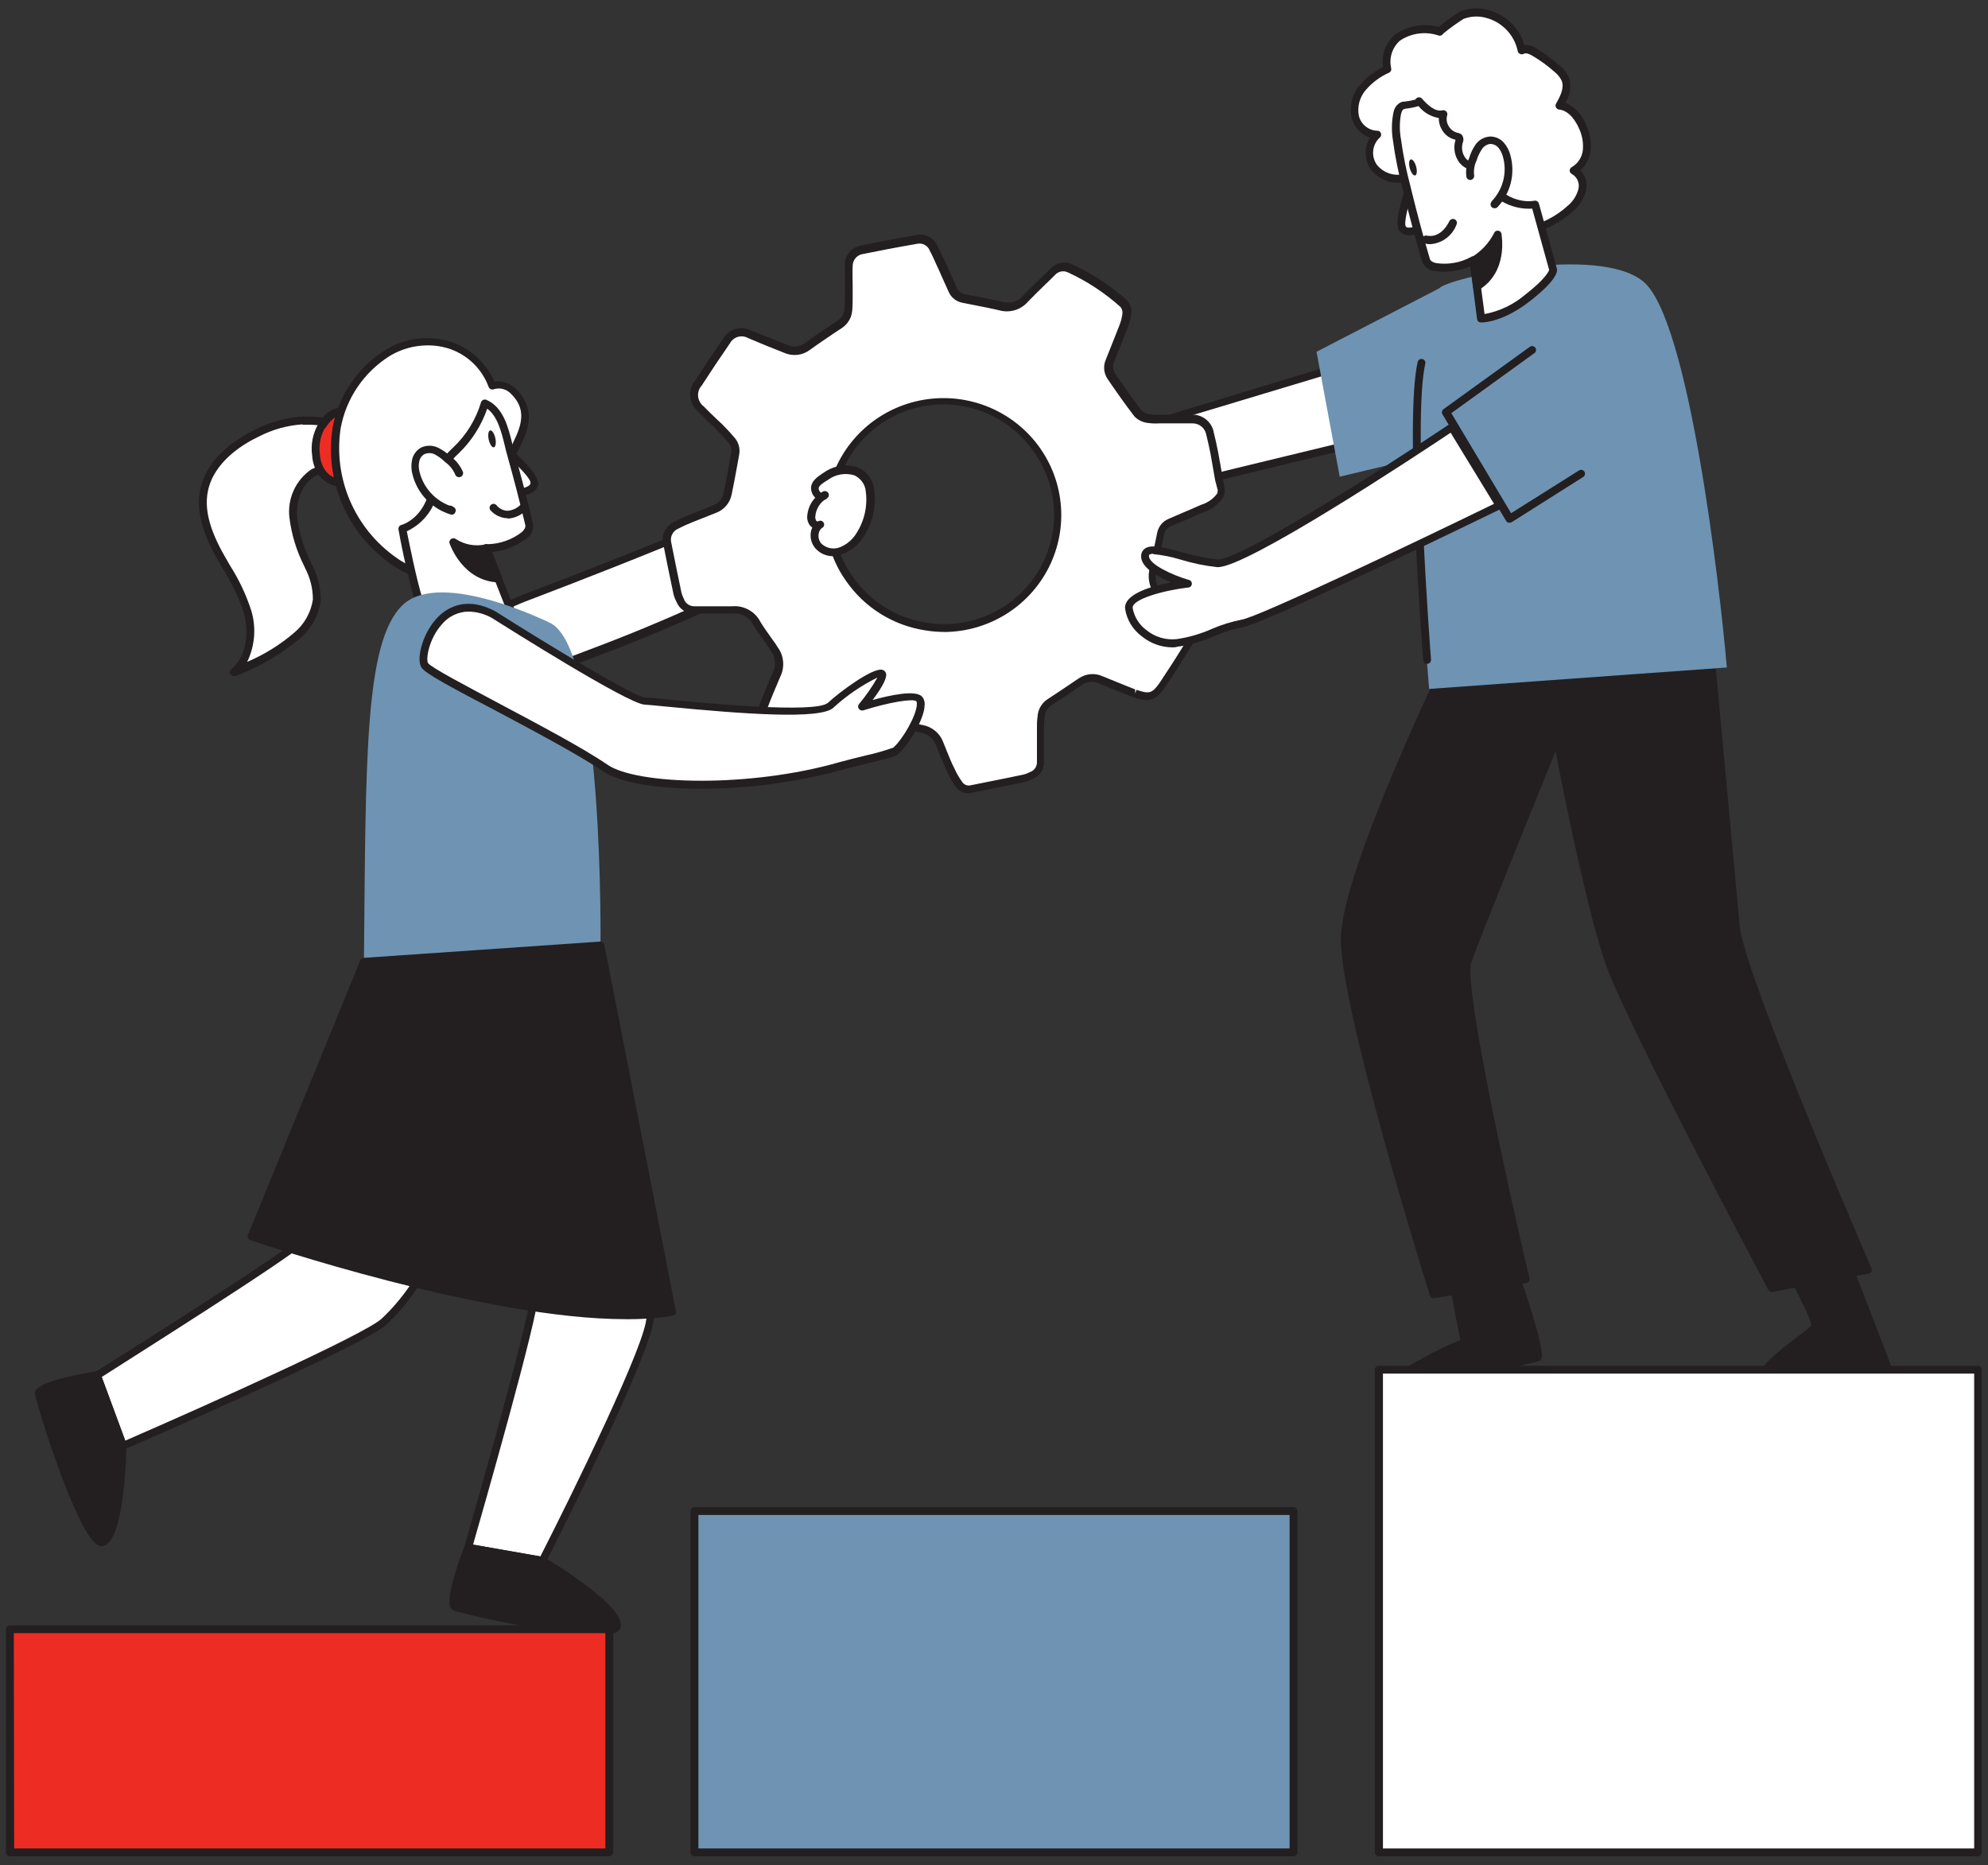 <svg width="210" height="197" viewBox="0 0 210 197" fill="none" xmlns="http://www.w3.org/2000/svg">
<rect x="0" y="0" width="210" height="197" fill="#333333" stroke="none"/>
<g clip-path="url(#clip0_836_94553)">
<path d="M155.774 43.777L122.475 51.84C121.579 52.408 115.516 52.861 113.103 51.963C110.689 51.065 110.988 49.081 111.444 47.738C111.9 46.396 117.299 46.017 117.299 46.017C117.299 46.017 114.903 44.938 115.035 43.925C115.168 42.912 119.381 45.416 119.381 45.416L151.154 35.83L155.774 43.777Z" fill="white"/>
<path d="M117.366 52.876C115.881 52.939 114.395 52.772 112.962 52.382C111.536 51.847 110.051 50.595 111.055 47.638C111.444 46.494 114.115 45.991 115.94 45.761C115.235 45.291 114.53 44.632 114.629 43.908C114.641 43.797 114.682 43.691 114.747 43.6C114.813 43.509 114.901 43.436 115.002 43.389C115.832 43.01 118.063 44.212 119.44 45.036L151.03 35.434C151.12 35.405 151.217 35.408 151.305 35.443C151.393 35.477 151.466 35.541 151.511 35.623L156.131 43.57C156.159 43.628 156.174 43.691 156.174 43.755C156.174 43.82 156.159 43.883 156.131 43.941C156.103 43.999 156.062 44.051 156.012 44.092C155.962 44.133 155.903 44.163 155.84 44.179L122.608 52.225C121.911 52.604 119.63 52.876 117.366 52.876ZM115.459 44.097C115.566 44.525 116.553 45.225 117.474 45.645C117.558 45.681 117.628 45.745 117.67 45.827C117.712 45.908 117.725 46.001 117.706 46.09C117.689 46.179 117.643 46.26 117.576 46.32C117.509 46.381 117.423 46.419 117.333 46.428C114.845 46.601 112.066 47.194 111.843 47.869C111.187 49.788 111.635 50.974 113.252 51.575C115.641 52.464 121.546 51.945 122.259 51.492C122.297 51.467 122.339 51.447 122.384 51.435L155.135 43.504L150.989 36.315L119.506 45.794C119.453 45.816 119.397 45.827 119.34 45.827C119.283 45.827 119.227 45.816 119.174 45.794C118.036 45.033 116.781 44.46 115.459 44.097Z" fill="#231F20"/>
<path d="M117.3 46.016C117.3 46.016 116.354 48.816 118.892 49.524Z" fill="white"/>
<path d="M118.892 49.912H118.784C118.417 49.825 118.073 49.663 117.773 49.436C117.473 49.209 117.224 48.922 117.042 48.594C116.663 47.732 116.615 46.762 116.91 45.868C116.946 45.766 117.02 45.682 117.118 45.634C117.216 45.586 117.329 45.579 117.432 45.613C117.537 45.647 117.623 45.721 117.673 45.818C117.723 45.915 117.732 46.028 117.698 46.132C117.472 46.813 117.501 47.553 117.781 48.215C117.909 48.443 118.085 48.641 118.297 48.795C118.508 48.95 118.751 49.058 119.008 49.113C119.06 49.128 119.109 49.153 119.152 49.187C119.194 49.221 119.229 49.263 119.256 49.31C119.282 49.358 119.298 49.41 119.304 49.463C119.31 49.517 119.305 49.572 119.29 49.623C119.265 49.708 119.212 49.782 119.14 49.834C119.068 49.886 118.981 49.913 118.892 49.912Z" fill="#231F20"/>
<path d="M83.437 53.206C83.844 53.44 84.204 53.748 84.498 54.112C84.894 54.595 85.174 55.161 85.318 55.767C85.462 56.373 85.465 57.004 85.328 57.612C84.888 59.456 82.582 60.033 81.048 60.848C79.215 61.828 77.349 62.734 75.467 63.615C71.627 65.394 67.712 67.008 63.764 68.556C60.513 69.808 57.237 71.027 53.92 72.065C52.85 72.411 50.486 73.605 49.317 73.267C47.981 72.888 45.17 65.707 51.639 64.579C52.921 64.226 54.167 63.758 55.363 63.179C58.382 62.031 61.387 60.87 64.378 59.695C67.894 58.303 71.403 56.895 74.878 55.405C77.358 54.326 80.857 51.757 83.437 53.206Z" fill="white"/>
<path d="M49.789 73.719C49.594 73.724 49.398 73.701 49.209 73.653C48.205 73.365 47.019 70.903 47.144 68.712C47.218 67.296 47.898 64.825 51.573 64.191C52.436 64.001 53.271 63.705 54.061 63.31C54.467 63.129 54.89 62.956 55.247 62.807C58.349 61.63 61.384 60.46 64.245 59.324C68.475 57.677 71.71 56.334 74.737 55.041C75.259 54.819 75.84 54.523 76.454 54.218C78.676 53.073 81.43 51.648 83.669 52.892C84.115 53.157 84.511 53.497 84.838 53.897C85.275 54.43 85.584 55.055 85.742 55.724C85.9 56.393 85.903 57.089 85.751 57.759C85.369 59.406 83.76 60.114 82.342 60.748C81.969 60.921 81.596 61.086 81.272 61.259C79.613 62.148 77.772 63.054 75.666 64.034C72.091 65.681 68.259 67.329 63.938 68.976C60.206 70.417 57.071 71.528 54.069 72.492C53.82 72.574 53.488 72.706 53.123 72.854C52.07 73.329 50.942 73.621 49.789 73.719ZM81.687 53.205C80.153 53.205 78.369 54.103 76.81 54.918C76.18 55.247 75.591 55.544 75.035 55.741C72 57.043 68.757 58.36 64.527 60.032C61.658 61.169 58.622 62.338 55.512 63.524C55.147 63.664 54.766 63.828 54.376 64.001C53.529 64.421 52.636 64.739 51.714 64.948C48.761 65.459 48.048 67.263 47.973 68.696C47.857 70.837 49.035 72.714 49.433 72.813C50.179 73.027 51.747 72.401 52.75 71.99C53.14 71.833 53.488 71.701 53.762 71.611C56.739 70.656 59.866 69.544 63.582 68.111C67.886 66.464 71.701 64.817 75.259 63.17C77.349 62.206 79.166 61.3 80.816 60.419C81.164 60.238 81.546 60.065 81.936 59.884C83.246 59.299 84.598 58.69 84.888 57.413C85.012 56.867 85.009 56.3 84.879 55.755C84.75 55.21 84.498 54.701 84.142 54.267C83.879 53.938 83.559 53.659 83.196 53.444C82.721 53.241 82.202 53.159 81.687 53.205Z" fill="#231F20"/>
<path d="M128.903 52.259C128.452 52.955 127.767 53.468 126.97 53.709C125.817 54.219 124.656 54.705 123.503 55.207C123.258 55.31 123.043 55.473 122.878 55.68C122.712 55.887 122.602 56.133 122.558 56.393C122.293 57.637 122.06 58.864 121.778 60.116C121.633 60.651 121.647 61.217 121.819 61.745C121.992 62.273 122.314 62.739 122.749 63.089C123.644 63.912 124.49 64.736 125.32 65.559C125.663 65.827 125.886 66.219 125.94 66.649C125.994 67.079 125.876 67.513 125.61 67.857C124.698 69.364 123.76 70.855 122.757 72.312C121.861 73.613 121.33 73.737 119.829 73.218L119.697 73.16C118.56 72.707 117.416 72.263 116.288 71.785C115.943 71.618 115.559 71.547 115.176 71.579C114.794 71.611 114.427 71.745 114.115 71.966C113.009 72.707 111.903 73.44 110.798 74.165C110.55 74.336 110.347 74.562 110.203 74.826C110.059 75.088 109.978 75.381 109.968 75.68C109.925 76.049 109.903 76.421 109.902 76.792C109.902 78.011 109.902 79.263 109.902 80.449C109.909 80.762 109.816 81.07 109.638 81.328C109.459 81.587 109.203 81.783 108.907 81.89C108.671 82.009 108.424 82.103 108.168 82.17C106.294 82.557 104.42 82.927 102.545 83.298C102.292 83.352 102.028 83.327 101.79 83.225C101.552 83.123 101.352 82.95 101.218 82.73C100.9 82.286 100.623 81.814 100.389 81.322C99.966 80.374 99.601 79.411 99.211 78.447C99.055 78.058 98.802 77.715 98.475 77.45C98.149 77.185 97.76 77.007 97.345 76.932L94.741 76.372C92.51 75.903 92.162 76.01 90.594 77.624C89.848 78.373 89.118 79.139 88.338 79.847C88.059 80.176 87.662 80.383 87.231 80.424C86.8 80.466 86.37 80.339 86.033 80.07C84.465 79.098 82.914 78.093 81.397 77.056C80.335 76.323 80.177 75.746 80.633 74.536C81.09 73.325 81.537 72.271 82.019 71.151C82.232 70.717 82.321 70.233 82.276 69.752C82.231 69.271 82.052 68.812 81.761 68.425C81.148 67.552 80.493 66.704 79.937 65.79C79.691 65.321 79.309 64.936 78.84 64.685C78.371 64.434 77.838 64.328 77.308 64.382C77.216 64.382 77.125 64.382 77.034 64.382H73.302C72.988 64.388 72.679 64.296 72.419 64.121C72.159 63.945 71.96 63.694 71.85 63.401C71.718 63.139 71.615 62.863 71.544 62.578C71.179 60.816 70.814 59.045 70.466 57.275C70.374 56.9 70.417 56.505 70.588 56.159C70.76 55.813 71.048 55.537 71.403 55.38C71.899 55.121 72.408 54.887 72.929 54.68C73.758 54.343 74.587 54.03 75.417 53.692C75.775 53.561 76.093 53.341 76.34 53.053C76.587 52.764 76.754 52.417 76.827 52.045C77.117 50.661 77.358 49.278 77.615 47.927C77.666 47.668 77.656 47.4 77.587 47.145C77.518 46.889 77.391 46.653 77.216 46.453C76.802 45.967 76.387 45.506 75.923 45.053C75.301 44.419 74.637 43.834 74.04 43.192C73.834 43.032 73.664 42.833 73.538 42.605C73.413 42.378 73.335 42.127 73.311 41.869C73.286 41.611 73.314 41.351 73.394 41.104C73.474 40.857 73.603 40.629 73.775 40.433C74.737 38.934 75.724 37.46 76.736 35.995C76.969 35.591 77.35 35.293 77.8 35.161C78.249 35.029 78.732 35.074 79.149 35.286C80.434 35.789 81.712 36.324 83.005 36.818C83.375 36.986 83.785 37.049 84.188 37.001C84.592 36.953 84.975 36.796 85.294 36.546C86.389 35.723 87.534 34.99 88.67 34.216C88.936 34.039 89.156 33.802 89.311 33.524C89.467 33.246 89.554 32.936 89.566 32.618C89.566 32.124 89.607 31.63 89.607 31.136C89.607 30.081 89.533 29.036 89.607 27.99C89.598 27.609 89.722 27.237 89.957 26.936C90.193 26.636 90.527 26.426 90.901 26.343C92.858 25.923 94.832 25.519 96.806 25.215C97.163 25.145 97.534 25.201 97.854 25.372C98.175 25.543 98.425 25.819 98.564 26.153C98.896 26.812 99.203 27.487 99.51 28.171C99.817 28.855 100.207 29.752 100.571 30.535C100.652 30.785 100.797 31.009 100.992 31.187C101.187 31.364 101.425 31.489 101.683 31.547C103.018 31.827 104.37 32.058 105.705 32.371C106.172 32.499 106.666 32.49 107.127 32.343C107.588 32.197 107.996 31.921 108.301 31.547C109.213 30.584 110.2 29.678 111.146 28.739C111.37 28.486 111.673 28.315 112.007 28.253C112.34 28.19 112.685 28.239 112.987 28.393C115.05 29.342 116.956 30.595 118.643 32.107C118.88 32.387 118.999 32.747 118.975 33.112C118.92 33.605 118.795 34.088 118.602 34.545C118.154 35.723 117.665 36.892 117.208 38.078C117.087 38.339 117.031 38.626 117.047 38.913C117.063 39.2 117.15 39.479 117.3 39.725C118.22 41.067 119.149 42.401 120.144 43.686C120.429 43.982 120.806 44.174 121.214 44.23C121.765 44.295 122.32 44.311 122.873 44.279C123.918 44.279 124.963 44.221 126 44.279C126.434 44.28 126.855 44.432 127.188 44.709C127.522 44.986 127.747 45.37 127.824 45.794C127.99 46.47 128.156 47.145 128.281 47.829C128.521 49.146 128.745 50.464 128.977 51.782L128.903 52.259ZM97.868 66.185C101.019 66.66 104.232 65.882 106.81 64.02C109.387 62.157 111.121 59.361 111.635 56.237C112.087 53.122 111.311 49.955 109.467 47.395C107.623 44.835 104.855 43.082 101.741 42.5C100.165 42.239 98.553 42.291 96.998 42.651C95.442 43.011 93.974 43.673 92.677 44.6C91.38 45.526 90.281 46.698 89.443 48.048C88.604 49.398 88.043 50.899 87.791 52.465C86.63 57.653 90.18 64.991 97.868 66.185Z" fill="white"/>
<path d="M102.28 83.792C102 83.789 101.725 83.715 101.482 83.579C101.238 83.442 101.033 83.246 100.886 83.009C100.559 82.548 100.281 82.054 100.057 81.535C99.767 80.901 99.51 80.259 99.228 79.608C99.103 79.295 98.971 78.974 98.846 78.653C98.717 78.324 98.504 78.034 98.227 77.811C97.951 77.589 97.621 77.442 97.27 77.385L96.134 77.138L94.674 76.825C92.593 76.38 92.377 76.446 90.876 77.961L90.478 78.365C89.881 78.974 89.259 79.608 88.612 80.201C88.262 80.584 87.781 80.823 87.263 80.874C86.745 80.924 86.226 80.781 85.808 80.473C84.067 79.386 82.541 78.398 81.156 77.442C79.953 76.619 79.713 75.795 80.235 74.436C80.675 73.267 81.164 72.106 81.628 71.035C81.814 70.667 81.893 70.254 81.855 69.844C81.817 69.433 81.663 69.041 81.413 68.713C81.23 68.449 81.048 68.186 80.857 67.889C80.418 67.288 79.97 66.662 79.572 66.012C79.367 65.608 79.043 65.275 78.642 65.059C78.242 64.843 77.785 64.753 77.332 64.801C77.261 64.809 77.188 64.809 77.117 64.801H77.025H75.781H73.293C72.9 64.807 72.515 64.694 72.188 64.476C71.862 64.258 71.611 63.946 71.469 63.582C71.329 63.321 71.221 63.045 71.145 62.759C70.769 60.986 70.407 59.215 70.059 57.447C69.952 56.987 70.007 56.505 70.215 56.08C70.424 55.656 70.772 55.316 71.203 55.116C71.709 54.846 72.229 54.604 72.763 54.392L74.231 53.815L75.284 53.404C75.582 53.296 75.847 53.113 76.051 52.871C76.255 52.63 76.391 52.339 76.445 52.028C76.677 50.949 76.876 49.862 77.075 48.734L77.233 47.853C77.273 47.652 77.265 47.445 77.21 47.248C77.156 47.05 77.055 46.869 76.918 46.716C76.536 46.264 76.088 45.819 75.649 45.341C75.4 45.086 75.143 44.831 74.877 44.584C74.612 44.336 74.114 43.85 73.758 43.464C73.516 43.27 73.316 43.03 73.169 42.758C73.022 42.486 72.932 42.188 72.903 41.881C72.874 41.574 72.908 41.264 73.002 40.97C73.096 40.676 73.249 40.404 73.451 40.169C74.405 38.679 75.408 37.18 76.42 35.722C76.709 35.246 77.169 34.896 77.708 34.743C78.247 34.59 78.824 34.646 79.323 34.899L81.297 35.681L83.179 36.431C83.485 36.57 83.823 36.623 84.156 36.584C84.49 36.544 84.806 36.414 85.07 36.208C85.9 35.582 86.804 34.989 87.658 34.413L88.487 33.869C88.699 33.724 88.874 33.531 88.998 33.307C89.121 33.082 89.191 32.832 89.201 32.576C89.242 32.082 89.242 31.588 89.242 31.127C89.242 30.666 89.242 30.419 89.242 30.065C89.242 29.373 89.242 28.665 89.242 27.956C89.239 27.482 89.403 27.021 89.706 26.654C90.009 26.288 90.432 26.037 90.901 25.947C92.618 25.585 94.442 25.239 96.814 24.819C97.259 24.731 97.721 24.798 98.123 25.008C98.524 25.218 98.841 25.558 99.02 25.972C99.302 26.532 99.559 27.1 99.85 27.668L99.999 28.006C100.148 28.327 100.289 28.648 100.43 28.969C100.637 29.439 100.845 29.908 101.06 30.369C101.128 30.545 101.239 30.701 101.385 30.822C101.53 30.944 101.704 31.026 101.89 31.061L103.3 31.341C104.179 31.514 105.05 31.687 105.921 31.885C106.316 31.996 106.735 31.989 107.126 31.865C107.517 31.74 107.862 31.504 108.118 31.185C108.715 30.551 109.354 29.941 109.96 29.356L110.98 28.368C111.262 28.056 111.639 27.845 112.054 27.766C112.469 27.687 112.899 27.745 113.277 27.932C115.382 28.894 117.327 30.171 119.041 31.72C119.208 31.898 119.335 32.109 119.415 32.338C119.495 32.568 119.526 32.812 119.506 33.054C119.455 33.587 119.324 34.109 119.116 34.602C118.867 35.269 118.602 35.928 118.336 36.587C118.129 37.106 117.921 37.625 117.722 38.144C117.623 38.343 117.574 38.564 117.582 38.787C117.589 39.01 117.651 39.227 117.764 39.42C118.593 40.606 119.547 41.998 120.6 43.365C120.827 43.58 121.118 43.716 121.43 43.752C121.82 43.806 122.214 43.823 122.607 43.801H124.092C124.772 43.801 125.477 43.801 126.174 43.801C126.68 43.849 127.156 44.063 127.526 44.409C127.897 44.755 128.142 45.213 128.222 45.712C128.38 46.354 128.546 47.054 128.678 47.771C128.852 48.701 129.01 49.64 129.176 50.571L129.375 51.732C129.383 51.775 129.383 51.82 129.375 51.864L129.3 52.325C129.294 52.368 129.28 52.41 129.259 52.448C128.775 53.228 128.029 53.812 127.152 54.095C126.447 54.408 125.759 54.696 125.071 54.993L123.661 55.594C123.476 55.672 123.314 55.795 123.191 55.952C123.067 56.109 122.986 56.295 122.956 56.492C122.856 56.961 122.765 57.422 122.665 57.892C122.508 58.666 122.35 59.448 122.168 60.222C122.033 60.689 122.04 61.185 122.188 61.648C122.335 62.11 122.617 62.52 122.997 62.825C123.827 63.533 124.614 64.332 125.585 65.295C126.003 65.622 126.275 66.099 126.34 66.624C126.406 67.148 126.259 67.677 125.933 68.095C124.813 69.932 123.934 71.307 123.072 72.567C122.077 74.008 121.413 74.214 119.655 73.629L119.547 73.58L118.502 73.168C117.673 72.847 116.893 72.526 116.089 72.188C115.807 72.051 115.494 71.991 115.182 72.016C114.869 72.041 114.569 72.148 114.314 72.328L113.866 72.633C112.92 73.275 111.975 73.909 111.021 74.535C110.819 74.669 110.652 74.848 110.534 75.059C110.415 75.269 110.349 75.505 110.341 75.746C110.297 76.101 110.275 76.459 110.275 76.816C110.275 77.492 110.275 78.167 110.275 78.834V80.481C110.281 80.874 110.165 81.258 109.942 81.583C109.719 81.907 109.401 82.155 109.031 82.293L108.931 82.342C108.701 82.456 108.459 82.544 108.21 82.606L104.162 83.429L102.586 83.742C102.486 83.768 102.383 83.784 102.28 83.792ZM93.09 75.771C93.683 75.793 94.272 75.876 94.849 76.018L96.317 76.331L97.453 76.578C97.936 76.662 98.388 76.868 98.768 77.177C99.147 77.486 99.439 77.886 99.617 78.34C99.75 78.661 99.883 78.982 100.007 79.312C100.264 79.946 100.513 80.58 100.837 81.206C101.048 81.675 101.307 82.122 101.608 82.54C101.695 82.697 101.831 82.821 101.996 82.893C102.161 82.966 102.345 82.984 102.52 82.944L104.088 82.63C105.439 82.359 106.783 82.095 108.127 81.807C108.319 81.76 108.506 81.691 108.682 81.601L108.782 81.552C109.005 81.481 109.2 81.34 109.336 81.149C109.472 80.959 109.542 80.731 109.537 80.498V78.851C109.537 78.175 109.537 77.5 109.537 76.825C109.537 76.487 109.537 76.116 109.603 75.672C109.623 75.308 109.729 74.953 109.912 74.637C110.094 74.321 110.35 74.052 110.656 73.852C111.602 73.234 112.547 72.6 113.493 71.958L113.94 71.661C114.31 71.402 114.741 71.245 115.192 71.206C115.642 71.167 116.094 71.247 116.503 71.439L118.9 72.411L119.912 72.814V73.242L120.053 72.855C121.405 73.333 121.712 73.234 122.5 72.114C123.329 70.871 124.225 69.504 125.336 67.675C125.449 67.546 125.534 67.394 125.584 67.229C125.634 67.065 125.648 66.892 125.626 66.722C125.605 66.552 125.547 66.388 125.457 66.241C125.366 66.095 125.246 65.969 125.104 65.872C124.15 64.883 123.337 64.093 122.558 63.401C122.065 63 121.699 62.467 121.504 61.866C121.308 61.264 121.291 60.619 121.455 60.008C121.629 59.242 121.786 58.468 121.944 57.694C122.043 57.225 122.135 56.755 122.234 56.294C122.293 55.969 122.432 55.663 122.639 55.405C122.846 55.146 123.115 54.942 123.42 54.812L124.83 54.202C125.518 53.914 126.207 53.618 126.887 53.313C127.571 53.108 128.168 52.686 128.587 52.111L128.637 51.789L128.363 50.735C128.206 49.805 128.04 48.874 127.874 47.944C127.741 47.243 127.584 46.56 127.426 45.934C127.371 45.598 127.199 45.291 126.94 45.069C126.681 44.846 126.351 44.721 126.008 44.715C125.336 44.715 124.639 44.715 123.976 44.715H122.5C122.051 44.745 121.6 44.726 121.156 44.658C120.645 44.584 120.174 44.34 119.821 43.966C118.759 42.582 117.78 41.174 116.968 39.98C116.776 39.679 116.662 39.336 116.638 38.981C116.613 38.626 116.678 38.27 116.827 37.946L117.449 36.381C117.714 35.731 117.971 35.072 118.228 34.413C118.401 33.994 118.515 33.553 118.568 33.103C118.587 32.866 118.519 32.629 118.378 32.436C116.724 30.947 114.854 29.714 112.829 28.78C112.602 28.664 112.342 28.627 112.091 28.675C111.84 28.723 111.612 28.852 111.444 29.044C111.112 29.381 110.764 29.711 110.424 30.04C109.819 30.625 109.197 31.234 108.608 31.843C108.25 32.266 107.778 32.579 107.249 32.747C106.719 32.914 106.152 32.93 105.614 32.791C104.784 32.585 103.889 32.42 103.026 32.247L101.608 31.967C101.298 31.9 101.01 31.76 100.766 31.56C100.522 31.359 100.33 31.104 100.206 30.814C99.991 30.345 99.783 29.875 99.568 29.398L99.145 28.442L98.987 28.105C98.738 27.545 98.489 26.985 98.207 26.458C98.109 26.203 97.922 25.991 97.68 25.862C97.438 25.732 97.157 25.692 96.889 25.749C94.525 26.161 92.742 26.507 91 26.861C90.732 26.937 90.495 27.098 90.328 27.319C90.16 27.541 90.07 27.811 90.071 28.088C90.03 28.755 90.071 29.455 90.071 30.131C90.071 30.493 90.071 30.847 90.071 31.209C90.071 31.572 90.071 32.206 90.03 32.725C90.01 33.104 89.903 33.474 89.716 33.805C89.529 34.136 89.267 34.42 88.952 34.635L88.122 35.179C87.293 35.747 86.397 36.34 85.56 36.949C85.182 37.237 84.734 37.419 84.261 37.477C83.789 37.535 83.309 37.467 82.873 37.279L80.99 36.529L79.024 35.706C78.862 35.615 78.684 35.557 78.499 35.535C78.315 35.514 78.128 35.529 77.949 35.581C77.771 35.632 77.604 35.719 77.46 35.835C77.316 35.951 77.196 36.095 77.108 36.258C76.097 37.715 75.101 39.206 74.148 40.688C74.001 40.845 73.888 41.031 73.819 41.233C73.75 41.436 73.724 41.651 73.745 41.865C73.765 42.078 73.831 42.284 73.937 42.471C74.044 42.657 74.189 42.818 74.363 42.945C74.712 43.315 75.085 43.669 75.45 44.023C75.815 44.378 75.989 44.534 76.279 44.798C76.76 45.283 77.191 45.753 77.589 46.222C77.805 46.467 77.961 46.758 78.045 47.072C78.13 47.386 78.142 47.715 78.079 48.034L77.921 48.915C77.722 50.011 77.523 51.098 77.291 52.209C77.209 52.651 77.013 53.063 76.722 53.407C76.431 53.75 76.056 54.013 75.632 54.169L74.57 54.589L73.119 55.166C72.613 55.365 72.117 55.59 71.635 55.841C71.359 55.959 71.134 56.17 71.001 56.437C70.867 56.704 70.833 57.009 70.905 57.299C71.253 59.061 71.618 60.832 71.983 62.594C72.04 62.808 72.121 63.015 72.223 63.212C72.293 63.449 72.438 63.657 72.637 63.806C72.836 63.954 73.078 64.034 73.326 64.035H75.815H77.059H77.316C77.926 63.978 78.54 64.104 79.077 64.398C79.614 64.692 80.049 65.139 80.326 65.682C80.708 66.308 81.156 66.918 81.57 67.511C81.761 67.766 81.952 68.029 82.134 68.334C82.465 68.778 82.668 69.303 82.72 69.853C82.773 70.403 82.674 70.957 82.433 71.455C81.977 72.526 81.487 73.671 81.048 74.832C80.608 75.993 80.774 76.248 81.662 76.858C83.047 77.813 84.556 78.793 86.29 79.872C86.419 79.978 86.569 80.058 86.73 80.107C86.891 80.156 87.06 80.172 87.228 80.156C87.395 80.139 87.558 80.089 87.705 80.009C87.853 79.929 87.984 79.821 88.089 79.691C88.719 79.114 89.333 78.488 89.93 77.887L90.329 77.484C91.456 76.207 92.062 75.771 93.09 75.771ZM99.725 66.745C99.081 66.745 98.437 66.693 97.801 66.588C96.103 66.338 94.475 65.741 93.021 64.835C91.567 63.929 90.317 62.734 89.35 61.326C88.438 60.041 87.794 58.587 87.458 57.051C87.122 55.515 87.1 53.927 87.392 52.382C87.78 50.059 88.828 47.895 90.412 46.144C91.997 44.392 94.053 43.127 96.338 42.497C98.622 41.868 101.041 41.899 103.308 42.588C105.575 43.278 107.597 44.596 109.135 46.388C110.673 48.18 111.663 50.371 111.988 52.703C112.314 55.035 111.962 57.411 110.973 59.551C109.984 61.691 108.4 63.506 106.408 64.782C104.415 66.058 102.096 66.742 99.725 66.753V66.745ZM97.934 65.781C99.441 66.016 100.979 65.953 102.462 65.597C103.944 65.241 105.342 64.598 106.574 63.706C107.806 62.813 108.849 61.688 109.644 60.395C110.438 59.103 110.968 57.667 111.204 56.17C111.446 54.67 111.384 53.137 111.023 51.661C110.661 50.185 110.006 48.795 109.097 47.573C107.765 45.698 105.898 44.263 103.736 43.453C101.575 42.642 99.219 42.493 96.971 43.025C94.723 43.556 92.688 44.745 91.127 46.436C89.566 48.127 88.551 50.245 88.214 52.514C87.94 53.953 87.961 55.431 88.274 56.861C88.588 58.291 89.188 59.644 90.038 60.84C90.939 62.162 92.107 63.284 93.468 64.135C94.828 64.985 96.352 65.546 97.942 65.781H97.934Z" fill="#231F20"/>
<path d="M53.165 115.597L51.987 117.853C48.902 123.75 46.82 133.756 40.567 139.562C38.261 141.703 12.941 152.689 12.941 152.689L10.204 145.277C10.204 145.277 30.299 132.669 32.016 130.948C34.156 128.773 43.287 99.859 43.287 99.859L53.165 115.597Z" fill="white"/>
<path d="M12.94 153.091C12.886 153.103 12.829 153.103 12.775 153.091C12.723 153.07 12.676 153.039 12.637 152.999C12.599 152.96 12.569 152.912 12.551 152.86L9.814 145.448C9.782 145.359 9.782 145.261 9.814 145.171C9.845 145.081 9.907 145.005 9.988 144.954C16.913 140.614 30.349 132.058 31.651 130.724C33.351 128.994 40.293 107.813 42.822 99.8C42.847 99.724 42.893 99.657 42.954 99.606C43.016 99.555 43.091 99.522 43.171 99.512C43.249 99.504 43.329 99.518 43.4 99.551C43.472 99.585 43.533 99.636 43.577 99.701L53.48 115.447C53.516 115.508 53.536 115.578 53.536 115.649C53.536 115.72 53.516 115.79 53.48 115.851C53.48 115.851 53.04 116.674 52.302 118.107C51.286 120.183 50.381 122.311 49.59 124.481C47.525 129.809 45.186 135.854 40.799 139.922C38.468 142.088 14.126 152.679 13.09 153.099C13.04 153.106 12.989 153.103 12.94 153.091ZM10.743 145.44L13.231 152.16C22.063 148.322 38.543 140.919 40.301 139.288C44.547 135.352 46.853 129.406 48.885 124.152C49.683 121.952 50.599 119.797 51.63 117.695L52.7 115.645L43.378 100.829C41.819 105.729 34.255 129.2 32.281 131.234C30.672 132.873 13.289 143.793 10.743 145.44Z" fill="#231F20"/>
<path d="M10.237 145.244C10.237 145.244 4.066 146.265 4.108 147.171C4.149 148.077 9.084 163.543 10.908 162.884C12.733 162.225 12.94 152.689 12.94 152.689L10.237 145.244Z" fill="#231F20"/>
<path d="M10.793 163.311C10.596 163.308 10.405 163.245 10.245 163.13C7.907 161.59 3.735 147.919 3.693 147.195C3.693 146.874 3.635 145.91 10.171 144.831C10.267 144.816 10.365 144.835 10.448 144.885C10.532 144.935 10.595 145.012 10.627 145.103L13.364 152.515C13.372 152.566 13.372 152.619 13.364 152.671C13.306 154.969 12.982 162.554 11.025 163.245C10.952 163.279 10.873 163.302 10.793 163.311ZM4.531 147.211C4.639 147.829 5.734 151.452 7.119 155.175C9.764 162.282 10.751 162.488 10.793 162.488C11.738 162.15 12.451 157.184 12.559 152.754L9.972 145.704C7.558 146.124 4.929 146.791 4.531 147.211Z" fill="#231F20"/>
<path d="M60.555 111.002C60.555 111.002 60.853 111.916 61.326 113.423C63.325 119.764 68.533 136.482 68.699 139.01C68.906 142.148 57.304 164.844 57.304 164.844L49.433 163.469C49.433 163.469 56.466 139.109 56.441 136.712C56.441 133.673 42.342 106.785 42.342 106.785L60.555 111.002Z" fill="white"/>
<path d="M57.303 165.256H57.237L49.375 163.881C49.318 163.873 49.264 163.853 49.217 163.822C49.169 163.79 49.13 163.748 49.101 163.699C49.068 163.65 49.047 163.594 49.038 163.536C49.03 163.478 49.034 163.418 49.051 163.362C51.473 154.962 56.059 138.574 56.043 136.729C56.043 134.316 45.883 114.436 41.944 106.983C41.902 106.916 41.879 106.839 41.879 106.761C41.879 106.682 41.902 106.605 41.944 106.538C41.994 106.477 42.059 106.431 42.134 106.405C42.209 106.379 42.289 106.374 42.367 106.39L60.612 110.607C60.681 110.623 60.745 110.656 60.797 110.704C60.85 110.751 60.889 110.811 60.911 110.878L61.682 113.308C63.847 120.184 68.906 136.449 69.072 138.994C69.288 142.205 58.108 164.111 57.635 165.042C57.602 165.102 57.555 165.153 57.497 165.191C57.439 165.228 57.372 165.251 57.303 165.256ZM49.972 163.139L57.079 164.391C60.397 157.902 68.45 141.481 68.284 139.043C68.118 136.605 62.611 118.891 60.928 113.514L60.214 111.348L43.121 107.387C45.493 111.949 56.822 133.871 56.855 136.712C56.897 138.985 50.95 159.738 49.972 163.139Z" fill="#231F20"/>
<path d="M31.95 44.41C30.289 44.521 28.669 44.97 27.189 45.727C24.602 46.963 22.13 49.022 21.558 51.781C21.093 54.045 21.964 56.359 23.067 58.369C24.17 60.378 25.555 62.346 26.144 64.57C26.733 66.793 26.476 69.511 24.709 70.969C27.116 70.055 29.357 68.759 31.344 67.131C32.521 66.179 33.288 64.819 33.492 63.326C33.489 62.098 33.187 60.889 32.613 59.802C31.763 58.18 31.201 56.425 30.955 54.613C30.83 52.802 31.51 50.809 33.086 49.886C34.471 49.063 38.991 49.153 38.278 46.592C37.739 44.682 33.567 44.344 31.95 44.41Z" fill="white"/>
<path d="M24.709 71.405C24.624 71.406 24.541 71.38 24.471 71.333C24.401 71.285 24.347 71.217 24.317 71.138C24.287 71.058 24.282 70.972 24.304 70.89C24.325 70.808 24.371 70.735 24.436 70.68C26.211 69.181 26.252 66.562 25.746 64.701C25.22 63.106 24.496 61.581 23.59 60.164C23.291 59.637 22.984 59.118 22.702 58.591C21.234 55.881 20.745 53.65 21.151 51.698C21.857 48.28 25.124 46.254 27.007 45.357C28.537 44.57 30.214 44.107 31.933 43.998C33.592 43.932 38.054 44.261 38.693 46.542C38.778 46.79 38.809 47.052 38.783 47.312C38.758 47.572 38.676 47.824 38.543 48.05C37.954 49.054 36.404 49.417 35.043 49.738C34.449 49.844 33.87 50.021 33.318 50.265C31.734 51.187 31.286 53.188 31.386 54.613C31.6 56.294 32.102 57.926 32.87 59.439L32.97 59.661C33.57 60.812 33.883 62.088 33.882 63.384C33.683 64.996 32.866 66.471 31.602 67.501C29.587 69.157 27.315 70.478 24.875 71.413C24.82 71.421 24.764 71.418 24.709 71.405ZM31.966 44.821C30.36 44.927 28.793 45.362 27.363 46.098C25.622 46.921 22.595 48.791 21.964 51.862C21.599 53.65 22.064 55.667 23.432 58.204C23.714 58.722 24.013 59.233 24.311 59.752C25.253 61.23 26.003 62.822 26.542 64.487C27.083 66.284 26.93 68.216 26.111 69.906C27.9 69.145 29.561 68.118 31.038 66.859C32.125 65.968 32.843 64.71 33.053 63.326C33.052 62.164 32.767 61.02 32.224 59.991L32.124 59.768C31.316 58.17 30.791 56.446 30.573 54.671C30.456 53.688 30.612 52.691 31.024 51.79C31.437 50.888 32.089 50.116 32.912 49.557C33.534 49.266 34.192 49.058 34.869 48.939C36.014 48.667 37.432 48.33 37.847 47.63C37.913 47.504 37.952 47.366 37.964 47.224C37.975 47.083 37.958 46.941 37.913 46.806C37.457 45.159 33.658 44.797 31.983 44.862L31.966 44.821Z" fill="#231F20"/>
<path d="M33.973 44.97C33.428 45.915 33.22 47.015 33.384 48.092C33.435 48.816 33.7 49.509 34.147 50.084C34.443 50.411 34.811 50.665 35.223 50.827C35.635 50.988 36.078 51.053 36.519 51.015C36.918 51.007 37.3 50.851 37.589 50.578C37.797 50.322 37.931 50.015 37.979 49.689C38.46 47.441 36.793 40.556 33.973 44.97Z" fill="#ED2D24"/>
<path d="M36.296 51.436C35.827 51.444 35.361 51.351 34.932 51.163C34.502 50.975 34.119 50.697 33.807 50.349C33.315 49.712 33.026 48.943 32.978 48.142C32.806 46.972 33.037 45.78 33.633 44.757C34.728 43.036 35.69 42.97 36.296 43.217C38.021 43.909 38.784 48.035 38.394 49.805C38.333 50.205 38.164 50.581 37.905 50.892C37.545 51.242 37.064 51.443 36.561 51.452L36.296 51.436ZM34.33 45.194C33.835 46.057 33.648 47.061 33.799 48.043C33.836 48.689 34.067 49.308 34.463 49.822C34.715 50.104 35.03 50.325 35.382 50.468C35.735 50.611 36.115 50.671 36.495 50.645C36.799 50.645 37.093 50.537 37.324 50.34C37.476 50.135 37.573 49.894 37.606 49.641C37.929 48.125 37.166 44.485 36.014 44.016C35.441 43.794 34.794 44.551 34.355 45.235L34.33 45.194Z" fill="#231F20"/>
<path d="M48.836 59.795C48.164 60.618 47.177 61.013 45.468 60.849C44.074 60.657 42.749 60.125 41.612 59.3C39.397 57.752 37.66 55.623 36.593 53.151C35.527 50.678 35.174 47.96 35.574 45.3C36.478 39.906 41.886 34.537 47.716 36.587C48.699 36.944 49.592 37.509 50.332 38.243C51.073 38.976 51.643 39.862 52.004 40.837C52.398 40.704 52.823 40.688 53.226 40.79C53.63 40.892 53.995 41.109 54.276 41.413C55.786 42.904 55.728 44.502 54.923 46.297C53.596 49.237 51.971 52.062 50.776 55.043C50.088 56.723 49.823 58.609 48.836 59.795Z" fill="white"/>
<path d="M46.115 61.252C45.883 61.252 45.642 61.252 45.394 61.252C43.926 61.052 42.533 60.485 41.346 59.605C39.054 58.017 37.256 55.822 36.158 53.27C35.059 50.718 34.705 47.911 35.134 45.168C35.442 43.48 36.103 41.875 37.075 40.457C38.046 39.038 39.306 37.838 40.774 36.933C41.816 36.288 42.991 35.885 44.212 35.754C45.432 35.623 46.667 35.767 47.824 36.175C48.801 36.527 49.695 37.074 50.451 37.782C51.207 38.49 51.809 39.345 52.219 40.293C52.643 40.238 53.074 40.284 53.476 40.428C53.879 40.571 54.241 40.807 54.533 41.116C56.482 43.035 55.885 45.078 55.271 46.453C54.724 47.672 54.118 48.874 53.53 50.044C52.7 51.691 51.871 53.436 51.133 55.191C50.909 55.751 50.726 56.343 50.552 56.912C50.29 58.053 49.803 59.13 49.117 60.082C48.739 60.491 48.272 60.808 47.752 61.011C47.232 61.213 46.672 61.296 46.115 61.252ZM45.112 36.48C43.744 36.492 42.405 36.864 41.23 37.559C39.862 38.407 38.687 39.53 37.783 40.856C36.879 42.182 36.265 43.682 35.98 45.259C35.596 47.847 35.94 50.49 36.975 52.895C38.01 55.301 39.695 57.375 41.844 58.888C42.924 59.674 44.183 60.181 45.51 60.362C46.048 60.48 46.608 60.458 47.136 60.298C47.663 60.138 48.14 59.845 48.52 59.448C49.128 58.58 49.561 57.605 49.797 56.574C49.972 55.989 50.162 55.38 50.395 54.787C51.108 53 51.979 51.262 52.816 49.582C53.405 48.421 54.002 47.219 54.541 46.016C55.371 44.139 55.221 42.821 53.986 41.602C53.761 41.357 53.471 41.181 53.15 41.093C52.828 41.006 52.488 41.011 52.169 41.108C52.117 41.129 52.061 41.14 52.005 41.14C51.949 41.139 51.893 41.127 51.841 41.105C51.789 41.083 51.742 41.05 51.703 41.01C51.664 40.969 51.634 40.922 51.614 40.869C51.279 39.95 50.744 39.116 50.047 38.425C49.351 37.735 48.509 37.206 47.583 36.875C46.799 36.605 45.974 36.471 45.145 36.48H45.112Z" fill="#231F20"/>
<path d="M53.157 47.301C53.157 47.301 56.69 50.282 56.408 51.188C56.126 52.094 54.285 52.086 54.285 52.086" fill="white"/>
<path d="M54.309 52.497C54.199 52.495 54.093 52.45 54.016 52.371C53.938 52.292 53.895 52.187 53.895 52.077C53.894 52.022 53.904 51.968 53.925 51.917C53.946 51.867 53.977 51.821 54.017 51.783C54.057 51.745 54.104 51.716 54.156 51.697C54.208 51.678 54.263 51.67 54.318 51.673C54.766 51.673 55.894 51.525 56.035 51.072C56.176 50.619 54.616 49.046 52.916 47.613C52.833 47.542 52.781 47.441 52.772 47.333C52.764 47.224 52.799 47.116 52.87 47.033C52.942 46.95 53.044 46.898 53.154 46.89C53.263 46.881 53.372 46.916 53.455 46.987C54.849 48.165 57.146 50.282 56.831 51.311C56.516 52.34 54.641 52.497 54.309 52.497Z" fill="#231F20"/>
<path d="M55.122 67.428C51.158 67.741 44.34 63.788 44.34 63.64C43.616 61.085 43.02 58.496 42.557 55.883C42.557 55.883 45.236 55.125 45.875 51.51C46.513 47.894 49.897 47.326 51.207 42.574C53.14 43.398 53.472 46.198 53.969 47.944C54.666 50.403 55.304 52.874 55.885 55.355C56.258 56.937 52.219 58.139 51.365 57.875C52.277 60.214 52.277 60.214 55.122 67.428Z" fill="white"/>
<path d="M54.682 67.856C50.685 67.856 44.108 64.306 43.901 63.738C43.163 61.163 42.559 58.552 42.093 55.915C42.077 55.814 42.098 55.711 42.153 55.624C42.208 55.538 42.292 55.474 42.391 55.445C42.491 55.445 44.879 54.704 45.435 51.402C45.794 49.815 46.636 48.377 47.849 47.284C49.243 45.976 50.264 44.326 50.809 42.499C50.826 42.443 50.854 42.391 50.892 42.346C50.93 42.301 50.977 42.265 51.031 42.239C51.084 42.214 51.142 42.2 51.201 42.197C51.26 42.196 51.319 42.206 51.373 42.228C53.173 42.993 53.704 45.168 54.127 46.922C54.21 47.259 54.284 47.581 54.367 47.869C55.064 50.339 55.711 52.81 56.291 55.281C56.345 55.565 56.318 55.858 56.214 56.129C56.11 56.399 55.933 56.636 55.703 56.812C54.623 57.644 53.336 58.165 51.979 58.319C52.692 60.139 52.916 60.724 55.512 67.296C55.534 67.357 55.542 67.422 55.535 67.486C55.528 67.55 55.506 67.612 55.47 67.666C55.437 67.721 55.391 67.767 55.336 67.8C55.281 67.833 55.219 67.852 55.155 67.856C54.998 67.864 54.84 67.864 54.682 67.856ZM44.68 63.392C45.402 63.87 50.867 66.966 54.525 67.032C51.896 60.362 51.871 60.304 50.983 58.023C50.956 57.951 50.949 57.873 50.963 57.797C50.978 57.721 51.014 57.651 51.066 57.595C51.12 57.539 51.187 57.499 51.262 57.478C51.336 57.458 51.415 57.458 51.489 57.479C52.811 57.454 54.089 57.003 55.13 56.195C55.421 55.923 55.537 55.676 55.487 55.453C54.906 52.983 54.26 50.512 53.571 48.042C53.48 47.745 53.405 47.408 53.322 47.062C52.974 45.654 52.559 43.941 51.465 43.166C50.857 44.935 49.84 46.537 48.495 47.844C47.391 48.826 46.62 50.123 46.289 51.558C46.174 52.535 45.808 53.467 45.227 54.264C44.647 55.061 43.87 55.697 42.972 56.112C43.229 57.323 43.984 61.235 44.68 63.392Z" fill="#231F20"/>
<path d="M55.296 53.551C55.103 53.779 54.862 53.963 54.591 54.091C54.32 54.219 54.024 54.288 53.723 54.293C53.423 54.297 53.125 54.238 52.85 54.119C52.575 53.999 52.328 53.822 52.128 53.6" fill="white"/>
<path d="M53.629 54.738C53.289 54.731 52.953 54.654 52.643 54.512C52.334 54.37 52.057 54.167 51.83 53.915C51.754 53.835 51.713 53.729 51.716 53.619C51.719 53.509 51.766 53.405 51.846 53.33C51.926 53.255 52.034 53.214 52.144 53.217C52.255 53.22 52.359 53.267 52.435 53.346C52.578 53.532 52.761 53.682 52.971 53.786C53.18 53.89 53.411 53.946 53.646 53.948C54.157 53.899 54.633 53.671 54.989 53.305C55.065 53.232 55.166 53.19 55.272 53.188C55.377 53.185 55.48 53.224 55.558 53.294C55.637 53.364 55.685 53.462 55.693 53.567C55.702 53.671 55.669 53.775 55.603 53.857C55.095 54.398 54.398 54.724 53.654 54.771L53.629 54.738Z" fill="#231F20"/>
<path d="M51.365 57.875C50.769 58.011 50.15 58.025 49.548 57.914C48.946 57.804 48.373 57.572 47.865 57.232C47.865 57.232 49.093 60.947 52.626 61.103L51.365 57.875Z" fill="#231F20"/>
<path d="M52.626 61.515C48.852 61.35 47.541 57.521 47.492 57.397C47.462 57.313 47.461 57.221 47.49 57.136C47.518 57.051 47.574 56.978 47.649 56.928C47.722 56.876 47.809 56.848 47.898 56.848C47.988 56.848 48.075 56.876 48.147 56.928C48.606 57.227 49.12 57.432 49.66 57.53C50.2 57.627 50.755 57.616 51.29 57.496C51.387 57.471 51.489 57.483 51.578 57.529C51.667 57.574 51.736 57.651 51.771 57.743L53.032 60.971C53.056 61.034 53.065 61.102 53.057 61.168C53.049 61.235 53.025 61.299 52.986 61.354C52.948 61.409 52.896 61.454 52.836 61.485C52.776 61.516 52.71 61.532 52.642 61.532L52.626 61.515ZM48.777 58.221C49.105 58.837 49.561 59.377 50.117 59.803C50.672 60.229 51.312 60.532 51.995 60.691L51.091 58.344C50.315 58.446 49.525 58.379 48.777 58.147V58.221Z" fill="#231F20"/>
<path d="M52.169 47.246C52.361 47.205 52.431 46.771 52.323 46.278C52.216 45.784 51.973 45.417 51.781 45.459C51.588 45.5 51.519 45.933 51.626 46.427C51.733 46.92 51.976 47.287 52.169 47.246Z" fill="#231F20"/>
<path d="M48.496 50.003C48.246 49.41 47.836 48.896 47.31 48.521C46.946 48.189 46.535 47.911 46.09 47.697C45.865 47.589 45.619 47.533 45.369 47.533C45.119 47.533 44.872 47.589 44.647 47.697C44.456 47.808 44.291 47.958 44.162 48.137C44.034 48.316 43.944 48.519 43.901 48.735C43.818 49.169 43.835 49.617 43.951 50.044C44.189 50.97 44.667 51.817 45.338 52.502C46.009 53.187 46.849 53.685 47.774 53.948L47.6 53.841" fill="white"/>
<path d="M47.774 54.359C47.738 54.367 47.701 54.367 47.666 54.359C46.668 54.066 45.765 53.519 45.047 52.772C44.328 52.025 43.818 51.105 43.569 50.102C43.438 49.615 43.421 49.105 43.519 48.611C43.569 48.336 43.679 48.075 43.841 47.846C44.003 47.617 44.213 47.426 44.456 47.285C44.739 47.149 45.05 47.078 45.364 47.078C45.679 47.078 45.989 47.149 46.273 47.285C46.756 47.522 47.201 47.83 47.591 48.199C48.172 48.618 48.626 49.188 48.902 49.846C48.918 49.9 48.923 49.957 48.918 50.013C48.912 50.069 48.895 50.124 48.868 50.174C48.841 50.223 48.805 50.267 48.761 50.303C48.717 50.339 48.666 50.365 48.611 50.382C48.557 50.398 48.5 50.403 48.443 50.398C48.387 50.392 48.332 50.375 48.282 50.348C48.232 50.322 48.187 50.285 48.151 50.242C48.115 50.198 48.089 50.148 48.072 50.093C47.846 49.575 47.482 49.128 47.019 48.8C46.689 48.472 46.312 48.194 45.899 47.977C45.729 47.898 45.544 47.857 45.356 47.857C45.168 47.857 44.983 47.898 44.813 47.977C44.675 48.06 44.556 48.171 44.464 48.303C44.373 48.435 44.311 48.585 44.282 48.743C44.209 49.114 44.224 49.498 44.324 49.863C44.524 50.661 44.915 51.4 45.464 52.016C46.012 52.632 46.702 53.108 47.475 53.404C47.576 53.386 47.679 53.407 47.765 53.462L47.94 53.569C48.027 53.617 48.092 53.697 48.123 53.792C48.154 53.886 48.148 53.989 48.105 54.079C48.083 54.152 48.039 54.218 47.98 54.267C47.922 54.317 47.85 54.349 47.774 54.359Z" fill="#231F20"/>
<path d="M58.207 65.84C58.207 65.84 46.596 60.026 42.532 63.904C38.468 67.783 38.651 80.424 38.443 101.581L63.432 99.86C63.432 99.86 63.814 68.911 58.207 65.84Z" fill="#6F93B3"/>
<path d="M68.11 74.058C69.818 74.14 86.049 76.108 87.757 74.502C89.466 72.897 92.974 70.624 93.19 71.208C93.405 71.793 91.058 74.684 91.058 74.684C91.058 74.684 96.292 73.037 97.079 73.86C97.867 74.684 95.827 78.299 94.591 79.37C94.26 79.666 90.809 80.366 88.786 80.951C79.663 83.561 67.372 83.537 63.905 81.14C59.128 77.846 45.659 71.455 44.879 70.327C44.1 69.199 46.422 61.845 52.178 64.999C52.178 64.966 66.409 73.984 68.11 74.058Z" fill="white"/>
<path d="M73.982 83.306C69.379 83.306 65.464 82.688 63.673 81.445C61.243 79.797 56.54 77.278 52.402 75.079C47.666 72.608 44.938 71.134 44.539 70.525C43.942 69.701 44.581 67.025 46.074 65.369C47.028 64.315 49.109 62.816 52.377 64.603C57.867 68.079 66.966 73.596 68.135 73.662C68.45 73.662 69.246 73.761 70.349 73.86C74.272 74.247 86.207 75.4 87.467 74.222C88.728 73.045 92.195 70.508 93.182 70.739C93.273 70.757 93.357 70.798 93.427 70.859C93.497 70.92 93.55 70.997 93.58 71.085C93.746 71.521 93.273 72.476 92.178 73.934C94.053 73.415 96.682 72.855 97.378 73.555C97.488 73.677 97.571 73.821 97.621 73.977C97.671 74.133 97.687 74.298 97.669 74.461C97.669 75.96 95.91 78.76 94.89 79.657C94.633 79.888 93.853 80.094 91.672 80.621C90.694 80.86 89.69 81.107 88.886 81.329C84.029 82.646 79.016 83.31 73.982 83.306ZM49.483 64.595C48.949 64.603 48.424 64.726 47.943 64.955C47.462 65.183 47.036 65.513 46.696 65.921C45.245 67.519 44.979 69.718 45.22 70.039C45.56 70.516 49.366 72.509 52.792 74.338C56.938 76.545 61.674 79.048 64.146 80.753C67.256 82.919 79.182 83.223 88.653 80.506C89.483 80.275 90.495 80.028 91.473 79.789C92.452 79.575 93.416 79.3 94.359 78.966C95.322 78.142 96.848 75.532 96.848 74.371C96.863 74.266 96.846 74.16 96.798 74.066C96.441 73.745 93.82 74.198 91.191 75.029C91.106 75.053 91.016 75.051 90.932 75.021C90.849 74.992 90.777 74.937 90.727 74.865C90.672 74.795 90.643 74.71 90.643 74.622C90.643 74.534 90.672 74.448 90.727 74.379C91.463 73.5 92.118 72.557 92.684 71.562C90.987 72.398 89.421 73.471 88.031 74.749C86.68 76.017 78.693 75.433 70.258 74.618C69.172 74.51 68.384 74.436 68.085 74.42C66.319 74.338 53.414 66.185 51.946 65.262C51.194 64.838 50.347 64.609 49.483 64.595Z" fill="#231F20"/>
<path d="M38.443 101.58L26.575 130.617C26.575 130.617 57.029 140.977 70.996 138.581L63.432 99.875L38.443 101.58Z" fill="#231F20"/>
<path d="M66.111 139.331C51.183 139.331 27.554 131.359 26.443 130.981C26.389 130.963 26.339 130.935 26.297 130.899C26.254 130.862 26.219 130.817 26.194 130.766C26.172 130.714 26.16 130.658 26.16 130.602C26.16 130.545 26.172 130.489 26.194 130.437L38.062 101.424C38.091 101.352 38.14 101.29 38.203 101.244C38.266 101.199 38.341 101.173 38.419 101.169L63.408 99.448C63.507 99.443 63.605 99.474 63.684 99.534C63.763 99.595 63.818 99.681 63.839 99.777L71.403 138.483C71.419 138.592 71.395 138.703 71.336 138.796C71.271 138.887 71.173 138.949 71.063 138.969C69.425 139.228 67.769 139.349 66.111 139.331ZM27.131 130.346C30.789 131.549 57.527 140.163 70.515 138.219L63.101 100.337L38.742 101.984L27.131 130.346Z" fill="#231F20"/>
<path d="M49.432 163.469C49.432 163.469 47.226 169.283 48.047 169.703C48.868 170.123 64.801 173.631 65.149 171.721C65.497 169.81 57.286 164.844 57.286 164.844L49.432 163.469Z" fill="#231F20"/>
<path d="M63.092 172.7C58.431 172.7 48.429 170.353 47.873 170.073C47.592 169.925 46.729 169.488 49.059 163.32C49.096 163.231 49.162 163.158 49.246 163.111C49.331 163.065 49.429 163.048 49.524 163.065L57.378 164.44C57.428 164.448 57.475 164.465 57.519 164.49C59.501 165.692 65.945 169.76 65.572 171.794C65.543 171.933 65.481 172.063 65.39 172.172C65.299 172.281 65.182 172.366 65.05 172.42C64.424 172.646 63.757 172.741 63.092 172.7ZM48.313 169.324C51.026 170.053 53.775 170.644 56.549 171.094C64.071 172.379 64.743 171.621 64.768 171.588C64.942 170.608 60.969 167.52 57.154 165.206L49.69 163.905C48.877 166.219 48.147 168.813 48.313 169.324Z" fill="#231F20"/>
<path d="M189.902 135.666C190.101 136.259 192.075 139.594 191.669 140.236C191.263 140.879 184.86 144.922 186.751 145.523C188.642 146.124 199.49 144.7 199.49 144.7L192.913 127.57L189.902 135.666Z" fill="#231F20"/>
<path d="M188.451 146.074C187.838 146.102 187.225 146.049 186.626 145.918C186.471 145.881 186.33 145.801 186.22 145.687C186.11 145.573 186.035 145.43 186.004 145.275C185.846 144.411 187.14 143.258 189.91 141.158C190.405 140.81 190.876 140.43 191.32 140.021C191.42 139.626 190.383 137.592 189.993 136.826C189.728 136.299 189.57 136.002 189.504 135.805C189.475 135.717 189.475 135.621 189.504 135.533L192.531 127.438C192.56 127.358 192.613 127.289 192.683 127.241C192.753 127.192 192.836 127.166 192.921 127.166C193.005 127.167 193.087 127.193 193.155 127.242C193.224 127.29 193.275 127.359 193.302 127.438L199.871 144.526C199.897 144.583 199.911 144.645 199.911 144.707C199.911 144.77 199.897 144.831 199.871 144.888C199.839 144.941 199.796 144.987 199.744 145.021C199.693 145.055 199.634 145.077 199.572 145.086C198.635 145.193 191.959 146.074 188.451 146.074ZM186.792 145.111H186.85C188.252 145.555 195.575 144.74 198.892 144.287L192.913 128.739L190.325 135.657C190.408 135.838 190.557 136.134 190.715 136.48C191.876 138.745 192.374 139.922 192 140.491C191.522 141.002 190.985 141.455 190.4 141.841C189.438 142.55 186.867 144.501 186.817 145.111H186.792Z" fill="#231F20"/>
<path d="M159.298 132.363C159.298 132.363 163.055 143.119 162.425 143.374C161.795 143.629 145.838 147.261 146.559 146.297C147.281 145.334 154.671 141.488 154.754 141.933C154.836 142.377 153.758 136.712 153.758 136.712L159.298 132.363Z" fill="#231F20"/>
<path d="M147.049 146.808C146.609 146.808 146.319 146.759 146.22 146.643C146.156 146.559 146.121 146.456 146.121 146.351C146.121 146.245 146.156 146.143 146.22 146.059C146.734 145.334 152.365 142.13 154.273 141.57C154.173 141.126 154.041 140.45 153.841 139.413L153.344 136.786C153.328 136.713 153.333 136.636 153.359 136.566C153.386 136.496 153.432 136.435 153.493 136.39L159.033 132.042C159.085 132 159.146 131.972 159.211 131.959C159.276 131.946 159.343 131.949 159.406 131.968C159.47 131.987 159.528 132.021 159.576 132.067C159.623 132.113 159.659 132.169 159.68 132.232C163.57 143.349 162.998 143.596 162.575 143.761C162.459 143.794 150.391 146.808 147.049 146.808ZM154.563 142.336C152.109 143.353 149.752 144.588 147.522 146.026C150.507 145.729 160.468 143.506 162.085 143.044C162.036 142.015 160.601 137.387 159.1 133.047L154.206 136.884C154.397 137.856 155.086 141.439 155.16 141.826C155.178 141.933 155.153 142.044 155.091 142.134C155.03 142.224 154.936 142.288 154.828 142.312C154.762 142.386 154.638 142.402 154.563 142.336ZM154.397 142.023H154.356C154.362 142.066 154.377 142.107 154.4 142.144C154.423 142.181 154.453 142.212 154.488 142.237C154.452 142.169 154.421 142.097 154.397 142.023Z" fill="#231F20"/>
<path d="M153.327 68.992C153.327 68.992 142.206 91.828 142.065 99.059C141.924 106.29 151.445 136.711 151.445 136.711L161.148 135.113C161.148 135.113 153.916 104.708 155.011 101.53C156.106 98.351 164.449 77.911 164.449 77.911C164.449 77.911 167.767 95.444 170.072 101.9C172.378 108.357 187.157 136.052 187.157 136.052L197.317 134.108C197.317 134.108 183.856 103.127 183.359 97.782C182.861 92.438 180.215 63.861 180.215 63.861L153.327 68.992Z" fill="#231F20"/>
<path d="M151.444 137.124C151.356 137.124 151.269 137.096 151.198 137.045C151.126 136.993 151.073 136.919 151.046 136.835C150.656 135.592 141.5 106.274 141.641 99.052C141.782 91.829 152.489 69.751 152.946 68.812C152.974 68.754 153.016 68.704 153.068 68.665C153.12 68.627 153.18 68.601 153.244 68.59L180.124 63.459C180.181 63.448 180.24 63.449 180.297 63.461C180.355 63.474 180.408 63.499 180.456 63.533C180.546 63.605 180.605 63.708 180.621 63.821C180.621 63.821 183.267 92.398 183.765 97.751C184.254 102.972 197.557 133.64 197.69 133.945C197.716 134.002 197.73 134.063 197.73 134.126C197.73 134.189 197.716 134.25 197.69 134.307C197.659 134.36 197.618 134.406 197.568 134.442C197.517 134.478 197.46 134.502 197.399 134.513L187.24 136.457C187.153 136.475 187.063 136.463 186.983 136.425C186.903 136.386 186.839 136.322 186.8 136.242C186.195 135.114 172.013 108.457 169.69 102.041C167.75 96.688 165.145 83.635 164.316 79.37C162.467 83.915 156.338 99.002 155.417 101.662C154.588 104.182 159.564 126.591 161.563 135.015C161.578 135.07 161.581 135.127 161.571 135.183C161.561 135.238 161.538 135.291 161.505 135.337C161.476 135.386 161.436 135.427 161.389 135.459C161.341 135.49 161.287 135.51 161.231 135.518L151.527 137.115L151.444 137.124ZM153.601 69.355C152.547 71.546 142.603 92.348 142.471 99.068C142.338 105.788 150.681 132.874 151.726 136.251L160.642 134.777C159.547 130.14 153.551 104.487 154.621 101.399C155.691 98.311 163.744 78.595 164.059 77.764C164.09 77.68 164.149 77.609 164.226 77.563C164.302 77.516 164.393 77.497 164.482 77.508C164.571 77.516 164.655 77.552 164.721 77.612C164.786 77.671 164.831 77.751 164.847 77.838C164.847 78.011 168.164 95.412 170.453 101.761C172.635 107.781 185.838 132.709 187.372 135.592L196.719 133.805C194.969 129.753 183.408 102.873 182.935 97.825C182.463 92.777 180.174 68.021 179.834 64.357L153.601 69.355Z" fill="#231F20"/>
<path d="M152.033 30.451L139.07 37.155L141.517 50.348L153.7 47.441L152.033 30.451Z" fill="#6F93B3"/>
<path d="M152.034 30.451C152.805 29.405 168.787 25.765 173.597 29.743C178.407 33.72 181.667 61.86 182.413 70.499L150.964 72.764C150.964 72.764 147.771 36.224 152.034 30.451Z" fill="#6F93B3"/>
<path d="M150.748 70.113C150.644 70.113 150.545 70.074 150.469 70.003C150.394 69.933 150.348 69.837 150.342 69.734C150.259 68.696 148.359 44.262 149.753 38.226C149.778 38.12 149.845 38.029 149.938 37.971C150.032 37.914 150.144 37.896 150.25 37.921C150.304 37.933 150.354 37.955 150.399 37.986C150.443 38.017 150.481 38.057 150.509 38.103C150.538 38.15 150.557 38.201 150.565 38.254C150.573 38.308 150.571 38.363 150.557 38.415C149.197 44.32 151.146 69.421 151.163 69.668C151.167 69.722 151.161 69.777 151.144 69.828C151.127 69.88 151.101 69.928 151.065 69.969C151.03 70.01 150.986 70.044 150.938 70.069C150.889 70.094 150.836 70.109 150.781 70.113H150.748Z" fill="#231F20"/>
<path d="M161.206 24.448C162.961 24.093 164.585 23.267 165.901 22.06C166.513 21.537 166.948 20.838 167.145 20.059C167.23 19.669 167.187 19.262 167.021 18.898C166.855 18.535 166.576 18.234 166.224 18.041C166.609 17.826 166.935 17.522 167.176 17.155C167.417 16.788 167.566 16.369 167.609 15.933C167.693 15.056 167.532 14.173 167.145 13.38C166.963 12.84 166.644 12.356 166.218 11.975C165.792 11.594 165.274 11.329 164.715 11.206C165.196 10.383 165.693 9.37 165.353 8.455C165.15 8.013 164.847 7.624 164.466 7.319C163.752 6.671 162.977 6.092 162.152 5.59C161.712 5.326 161.148 5.071 160.709 5.351C160.528 4.442 160.095 3.602 159.457 2.926C158.819 2.251 158.003 1.767 157.101 1.53C156.21 1.272 155.258 1.318 154.397 1.661C153.569 2.166 152.789 2.745 152.067 3.391C151.323 3.141 150.53 3.067 149.753 3.176C148.975 3.285 148.234 3.573 147.588 4.017C147.135 4.424 146.799 4.944 146.614 5.522C146.429 6.101 146.402 6.718 146.535 7.311C145.549 7.782 144.678 8.459 143.98 9.295C143.629 9.713 143.377 10.204 143.242 10.731C143.107 11.258 143.093 11.809 143.201 12.342C143.327 12.872 143.625 13.345 144.049 13.689C144.474 14.033 145 14.229 145.548 14.245C145.076 14.672 144.777 15.256 144.707 15.886C144.637 16.517 144.8 17.151 145.166 17.671C145.56 18.171 146.094 18.543 146.701 18.739C147.308 18.936 147.961 18.948 148.575 18.774C148.741 18.708 148.921 18.685 149.098 18.708C149.307 18.782 149.494 18.91 149.637 19.079C150.168 19.548 150.864 19.45 151.436 19.771C152.214 20.303 152.946 20.898 153.626 21.549C154.336 22.11 155.075 22.632 155.84 23.114C156.638 23.75 157.5 24.302 158.411 24.761C159.241 25.082 159.763 24.761 160.593 24.555L161.206 24.448Z" fill="white"/>
<path d="M159.075 25.346C158.791 25.345 158.51 25.292 158.245 25.189C157.583 24.904 156.968 24.52 156.421 24.053C156.147 23.847 155.873 23.641 155.591 23.46C154.809 22.971 154.056 22.437 153.336 21.862C153.112 21.681 152.871 21.467 152.639 21.253C152.203 20.832 151.725 20.457 151.212 20.133C151.001 20.027 150.774 19.955 150.541 19.919C150.102 19.846 149.688 19.665 149.338 19.392L149.23 19.285C149.159 19.214 149.078 19.153 148.99 19.103C148.899 19.107 148.81 19.124 148.724 19.153C148.022 19.365 147.271 19.359 146.572 19.137C145.873 18.915 145.258 18.487 144.81 17.909C144.468 17.417 144.277 16.837 144.261 16.239C144.244 15.641 144.404 15.051 144.718 14.541C144.245 14.378 143.82 14.101 143.481 13.734C143.143 13.367 142.901 12.923 142.778 12.441C142.651 11.849 142.66 11.236 142.804 10.647C142.947 10.058 143.222 9.509 143.607 9.04C144.281 8.218 145.127 7.552 146.087 7.088C145.997 6.462 146.063 5.824 146.28 5.229C146.497 4.634 146.858 4.102 147.331 3.679C147.993 3.201 148.756 2.878 149.562 2.735C150.368 2.593 151.196 2.634 151.984 2.855C152.695 2.246 153.455 1.695 154.256 1.208C155.201 0.83 156.247 0.778 157.225 1.06C158.126 1.298 158.949 1.763 159.615 2.409C160.282 3.056 160.77 3.861 161.032 4.749C161.519 4.744 161.995 4.891 162.392 5.169C163.234 5.685 164.025 6.278 164.756 6.94C165.193 7.285 165.537 7.732 165.759 8.241C165.88 8.68 165.907 9.14 165.837 9.589C165.767 10.039 165.602 10.469 165.353 10.852C165.853 11.069 166.303 11.384 166.677 11.779C167.05 12.174 167.339 12.64 167.526 13.149C167.943 14.009 168.115 14.966 168.024 15.916C167.93 16.713 167.546 17.448 166.945 17.983C167.204 18.259 167.393 18.592 167.498 18.953C167.603 19.315 167.621 19.697 167.551 20.067C167.344 20.932 166.868 21.71 166.191 22.29C164.817 23.536 163.129 24.39 161.306 24.761L160.667 24.909C160.476 24.909 160.302 25.008 160.136 25.058C159.799 25.205 159.441 25.302 159.075 25.346ZM148.957 18.28H149.156C149.4 18.343 149.62 18.478 149.786 18.667L149.877 18.749C150.121 18.929 150.406 19.045 150.706 19.087C151.012 19.147 151.308 19.25 151.586 19.392C152.159 19.739 152.691 20.151 153.17 20.619C153.394 20.825 153.618 21.022 153.841 21.203C154.551 21.753 155.29 22.265 156.056 22.735C156.346 22.933 156.636 23.147 156.927 23.369C157.414 23.783 157.958 24.124 158.544 24.382C158.985 24.537 159.47 24.516 159.896 24.325C160.078 24.267 160.269 24.209 160.485 24.16L161.107 24.02C162.788 23.674 164.344 22.883 165.61 21.73C166.164 21.269 166.559 20.647 166.738 19.952C166.807 19.653 166.778 19.34 166.656 19.059C166.534 18.777 166.324 18.542 166.058 18.387C165.987 18.354 165.927 18.303 165.883 18.24C165.84 18.176 165.814 18.102 165.809 18.024C165.808 17.946 165.83 17.869 165.871 17.802C165.912 17.735 165.971 17.681 166.041 17.646C166.364 17.456 166.637 17.195 166.839 16.881C167.04 16.568 167.165 16.212 167.203 15.842C167.273 15.041 167.124 14.236 166.771 13.512C166.531 12.968 165.842 11.692 164.69 11.568C164.621 11.563 164.554 11.54 164.498 11.5C164.441 11.461 164.395 11.408 164.366 11.346C164.333 11.286 164.316 11.22 164.316 11.152C164.316 11.085 164.333 11.018 164.366 10.959C164.806 10.184 165.254 9.312 164.98 8.554C164.801 8.174 164.533 7.841 164.2 7.582C163.505 6.965 162.752 6.413 161.953 5.935C161.629 5.737 161.198 5.532 160.949 5.688C160.889 5.721 160.822 5.738 160.754 5.738C160.686 5.738 160.619 5.721 160.559 5.688C160.495 5.663 160.439 5.622 160.397 5.569C160.355 5.515 160.328 5.451 160.319 5.383C160.145 4.553 159.744 3.788 159.158 3.171C158.572 2.555 157.826 2.112 157.001 1.892C156.198 1.66 155.339 1.703 154.563 2.015C153.829 2.488 153.123 3.002 152.448 3.555C152.4 3.643 152.322 3.711 152.227 3.746C152.132 3.781 152.028 3.781 151.934 3.745C151.261 3.52 150.545 3.452 149.841 3.548C149.137 3.644 148.466 3.9 147.878 4.296C147.475 4.655 147.177 5.115 147.015 5.628C146.853 6.141 146.833 6.688 146.958 7.212C146.979 7.301 146.969 7.396 146.93 7.479C146.891 7.563 146.825 7.631 146.742 7.673C145.783 8.097 144.933 8.73 144.254 9.526C143.941 9.894 143.715 10.327 143.592 10.792C143.468 11.258 143.451 11.745 143.541 12.219C143.642 12.656 143.885 13.049 144.233 13.336C144.58 13.623 145.013 13.789 145.465 13.808C145.553 13.798 145.642 13.819 145.716 13.867C145.79 13.915 145.845 13.988 145.871 14.072C145.904 14.151 145.91 14.24 145.887 14.323C145.865 14.406 145.815 14.48 145.747 14.533C145.356 14.895 145.11 15.386 145.055 15.914C145.001 16.443 145.14 16.973 145.448 17.407C145.793 17.837 146.257 18.157 146.784 18.326C147.311 18.494 147.877 18.504 148.409 18.354C148.587 18.303 148.771 18.278 148.957 18.28Z" fill="#231F20"/>
<path d="M149.089 19.383C149.089 19.383 147.53 23.575 148.202 24.209C148.874 24.843 150.424 23.962 150.424 23.962" fill="white"/>
<path d="M148.882 24.852C148.528 24.866 148.183 24.742 147.92 24.507C147.157 23.79 148.077 20.899 148.699 19.244C148.737 19.142 148.814 19.058 148.913 19.012C149.013 18.965 149.127 18.96 149.23 18.997C149.333 19.038 149.416 19.116 149.462 19.215C149.508 19.315 149.514 19.429 149.479 19.532C148.732 21.534 148.276 23.584 148.5 23.922C148.724 24.259 149.819 23.831 150.217 23.601C150.313 23.549 150.426 23.537 150.531 23.566C150.636 23.596 150.725 23.664 150.781 23.757C150.809 23.803 150.827 23.855 150.835 23.908C150.843 23.962 150.84 24.016 150.826 24.069C150.812 24.121 150.787 24.17 150.754 24.212C150.721 24.255 150.679 24.291 150.632 24.317C150.098 24.627 149.499 24.81 148.882 24.852Z" fill="#231F20"/>
<path d="M147.994 11.289C147.793 11.469 147.661 11.714 147.621 11.981C147.443 12.917 147.443 13.877 147.621 14.813C147.877 16.669 148.254 18.507 148.749 20.315C149.33 22.719 149.977 25.108 150.673 27.479C151.113 28.986 155.102 28.097 155.699 27.479L156.528 33.648C156.528 33.648 158.56 33.73 161.422 31.506C164.283 29.283 164.076 28.501 164.076 28.501L162.168 21.608C162.168 21.608 159.539 22.233 157.25 19.491C156.885 19.047 156.611 18.297 156.172 17.951C155.732 17.605 154.969 17.564 154.513 16.955C154.302 16.671 154.16 16.343 154.098 15.996C154.036 15.649 154.056 15.292 154.156 14.954C154.198 14.805 154.256 14.624 154.156 14.509C154.082 14.458 153.997 14.424 153.908 14.41C153.655 14.35 153.418 14.24 153.209 14.086C153.001 13.933 152.825 13.739 152.694 13.517C152.562 13.295 152.477 13.049 152.443 12.793C152.41 12.538 152.428 12.278 152.498 12.03C151.494 12.261 150.59 11.421 149.902 10.646C150.117 10.893 148.351 11.083 148.326 11.099C148.204 11.14 148.091 11.204 147.994 11.289Z" fill="white"/>
<path d="M156.487 34.059H156.421C156.324 34.056 156.231 34.019 156.16 33.954C156.088 33.889 156.043 33.8 156.031 33.705L155.309 28.146C154.095 28.654 152.763 28.816 151.461 28.616C151.178 28.579 150.911 28.463 150.691 28.283C150.471 28.102 150.307 27.864 150.217 27.594C149.52 25.231 148.874 22.81 148.285 20.413L148.16 19.894C147.712 18.241 147.374 16.56 147.148 14.863C146.979 13.872 146.996 12.858 147.198 11.873C147.257 11.516 147.442 11.192 147.721 10.959C147.855 10.859 148.007 10.784 148.169 10.737H148.318C148.721 10.695 149.121 10.621 149.512 10.514C149.535 10.471 149.566 10.432 149.603 10.399C149.642 10.361 149.688 10.33 149.738 10.309C149.789 10.288 149.843 10.277 149.898 10.277C149.953 10.277 150.007 10.288 150.057 10.309C150.108 10.33 150.154 10.361 150.192 10.399C150.798 11.083 151.594 11.84 152.382 11.651C152.453 11.636 152.527 11.639 152.597 11.661C152.667 11.682 152.73 11.721 152.78 11.774C152.829 11.828 152.863 11.894 152.879 11.964C152.895 12.035 152.892 12.109 152.871 12.178C152.816 12.369 152.801 12.57 152.828 12.767C152.856 12.964 152.924 13.153 153.029 13.323C153.127 13.495 153.259 13.645 153.417 13.766C153.575 13.886 153.756 13.973 153.949 14.023C154.123 14.044 154.285 14.119 154.414 14.237C154.503 14.352 154.561 14.489 154.58 14.634C154.599 14.779 154.579 14.926 154.521 15.06C154.435 15.338 154.416 15.632 154.467 15.919C154.517 16.205 154.636 16.475 154.812 16.707C155.016 16.946 155.287 17.118 155.591 17.201C155.888 17.302 156.168 17.446 156.421 17.63C156.735 17.918 156.994 18.262 157.184 18.643C157.299 18.845 157.426 19.041 157.565 19.227C159.647 21.698 161.961 21.22 162.06 21.204C162.165 21.178 162.275 21.194 162.368 21.248C162.461 21.302 162.529 21.389 162.558 21.492L164.466 28.393C164.532 28.731 164.366 29.662 161.604 31.811C158.842 33.96 156.811 34.059 156.487 34.059ZM155.658 27.067C155.699 27.059 155.741 27.059 155.782 27.067C155.857 27.09 155.924 27.134 155.975 27.194C156.025 27.254 156.056 27.327 156.064 27.405L156.819 33.17C158.4 32.875 159.876 32.174 161.098 31.136C163.28 29.439 163.586 28.665 163.644 28.517L161.853 22.036C160.903 22.091 159.955 21.909 159.094 21.506C158.233 21.103 157.488 20.492 156.927 19.73C156.754 19.511 156.601 19.276 156.47 19.03C156.325 18.739 156.132 18.475 155.898 18.247C155.719 18.112 155.517 18.009 155.301 17.943C154.857 17.804 154.462 17.541 154.165 17.185C153.913 16.848 153.744 16.458 153.67 16.045C153.597 15.632 153.621 15.207 153.742 14.805V14.756C153.442 14.691 153.16 14.564 152.914 14.382C152.668 14.2 152.464 13.968 152.315 13.701C152.091 13.329 151.976 12.901 151.984 12.466C151.139 12.32 150.378 11.872 149.844 11.206C149.381 11.343 148.906 11.437 148.426 11.486C148.351 11.502 148.28 11.532 148.218 11.577C148.135 11.643 148.077 11.75 147.994 12.046C147.828 12.931 147.828 13.838 147.994 14.723C148.22 16.389 148.553 18.039 148.99 19.664L149.114 20.183C149.703 22.571 150.341 24.976 151.038 27.331C151.096 27.545 151.312 27.693 151.677 27.784C152.94 27.978 154.233 27.759 155.359 27.158C155.446 27.089 155.556 27.056 155.666 27.067H155.658Z" fill="#231F20"/>
<path d="M155.351 18.617C155.273 17.998 155.374 17.37 155.641 16.805C155.775 16.343 155.985 15.906 156.263 15.512C156.398 15.312 156.578 15.145 156.787 15.024C156.997 14.903 157.232 14.83 157.474 14.812C157.689 14.816 157.901 14.865 158.095 14.956C158.289 15.047 158.462 15.177 158.602 15.34C158.877 15.665 159.076 16.048 159.183 16.46C159.439 17.355 159.452 18.303 159.22 19.205C158.989 20.108 158.521 20.933 157.864 21.598L157.963 21.425" fill="white"/>
<path d="M157.864 21.994C157.774 21.996 157.686 21.967 157.615 21.912C157.534 21.851 157.479 21.763 157.459 21.665C157.439 21.566 157.456 21.464 157.507 21.377L157.582 21.245C158.171 20.631 158.589 19.876 158.796 19.053C159.002 18.23 158.99 17.368 158.759 16.551C158.67 16.198 158.503 15.869 158.27 15.587C158.167 15.468 158.04 15.372 157.897 15.306C157.754 15.239 157.599 15.203 157.441 15.2C157.262 15.219 157.09 15.276 156.936 15.369C156.783 15.461 156.652 15.587 156.553 15.736C156.306 16.1 156.116 16.5 155.989 16.922C155.749 17.412 155.654 17.96 155.716 18.503C155.736 18.61 155.713 18.722 155.653 18.814C155.593 18.906 155.5 18.971 155.392 18.997C155.339 19.009 155.285 19.01 155.231 19.001C155.178 18.992 155.127 18.972 155.081 18.943C155.036 18.914 154.996 18.876 154.966 18.831C154.935 18.787 154.914 18.737 154.903 18.684C154.804 17.991 154.911 17.284 155.21 16.65C155.356 16.146 155.586 15.67 155.89 15.242C156.067 14.999 156.297 14.799 156.563 14.656C156.828 14.514 157.123 14.432 157.424 14.418C157.698 14.419 157.969 14.478 158.218 14.592C158.467 14.706 158.688 14.871 158.867 15.077C159.187 15.449 159.417 15.888 159.539 16.361C159.814 17.326 159.831 18.346 159.589 19.319C159.346 20.293 158.851 21.186 158.154 21.912C158.071 21.975 157.968 22.004 157.864 21.994Z" fill="#231F20"/>
<path d="M155.666 27.479C156.761 26.824 157.642 25.869 158.204 24.729C158.204 24.729 158.934 28.426 156.023 30.23L155.666 27.479Z" fill="#231F20"/>
<path d="M156.022 30.64C155.962 30.651 155.9 30.651 155.84 30.64C155.778 30.609 155.725 30.564 155.684 30.508C155.644 30.452 155.618 30.387 155.608 30.319L155.251 27.568C155.241 27.489 155.255 27.409 155.29 27.337C155.326 27.266 155.381 27.206 155.45 27.165C156.463 26.555 157.284 25.676 157.822 24.628C157.85 24.542 157.908 24.469 157.986 24.421C158.063 24.372 158.155 24.353 158.245 24.365C158.334 24.372 158.418 24.409 158.484 24.468C158.55 24.528 158.594 24.607 158.61 24.694C158.61 24.859 159.356 28.688 156.238 30.615C156.17 30.642 156.095 30.651 156.022 30.64ZM156.105 27.684L156.346 29.479C156.813 29.047 157.188 28.526 157.449 27.948C157.709 27.369 157.851 26.744 157.864 26.111C157.356 26.713 156.764 27.24 156.105 27.675V27.684Z" fill="#231F20"/>
<path d="M149.487 18.53C149.672 18.48 149.718 18.061 149.591 17.594C149.464 17.127 149.211 16.788 149.026 16.838C148.841 16.887 148.795 17.306 148.922 17.774C149.05 18.241 149.303 18.579 149.487 18.53Z" fill="#231F20"/>
<path d="M151.08 25.791C150.889 25.796 150.699 25.771 150.516 25.717C150.406 25.685 150.313 25.612 150.258 25.512C150.202 25.412 150.189 25.295 150.221 25.186C150.253 25.077 150.327 24.985 150.428 24.93C150.528 24.875 150.646 24.862 150.756 24.894C150.822 24.894 152.149 25.272 153.112 23.345C153.163 23.25 153.249 23.178 153.353 23.144C153.456 23.11 153.569 23.117 153.667 23.164C153.716 23.188 153.76 23.221 153.796 23.262C153.832 23.302 153.86 23.349 153.878 23.401C153.896 23.452 153.903 23.506 153.9 23.56C153.896 23.614 153.882 23.667 153.858 23.716C153.647 24.292 153.272 24.795 152.779 25.163C152.286 25.532 151.695 25.75 151.08 25.791Z" fill="#231F20"/>
<path d="M153.385 45.135C153.385 45.135 131.706 59.67 128.629 59.505C125.552 59.341 121.073 57.092 120.957 58.682C120.841 60.271 125.403 61.647 125.403 61.647C125.403 61.647 119.058 62.404 119.257 64.249C119.456 66.094 121.704 68.218 124.366 67.914C127.028 67.609 128.903 66.266 131.275 65.847C133.647 65.427 158.445 53.378 158.445 53.378L153.385 45.135Z" fill="white"/>
<path d="M123.852 68.376C122.667 68.368 121.522 67.955 120.609 67.206C119.665 66.507 119.034 65.47 118.851 64.316C118.676 62.734 121.679 61.894 123.719 61.507C122.276 60.914 120.451 59.918 120.542 58.666C120.549 58.523 120.589 58.384 120.658 58.258C120.727 58.133 120.823 58.025 120.941 57.941C121.637 57.447 123.055 57.834 124.863 58.32C126.099 58.696 127.369 58.955 128.654 59.094C130.951 59.094 144.503 50.571 153.112 44.798C153.158 44.765 153.211 44.742 153.266 44.731C153.322 44.719 153.379 44.72 153.435 44.732C153.49 44.744 153.542 44.767 153.587 44.8C153.633 44.832 153.671 44.874 153.7 44.922L158.751 53.157C158.784 53.205 158.805 53.259 158.814 53.316C158.822 53.373 158.818 53.431 158.801 53.486C158.784 53.54 158.755 53.589 158.718 53.631C158.681 53.674 158.636 53.708 158.585 53.733C157.565 54.227 133.704 65.839 131.299 66.234C130.271 66.443 129.268 66.758 128.305 67.173C127.054 67.731 125.731 68.113 124.374 68.31C124.225 68.359 124.076 68.376 123.852 68.376ZM121.82 58.493C121.682 58.482 121.543 58.51 121.422 58.576C121.422 58.576 121.38 58.576 121.372 58.699C121.305 59.572 123.81 60.725 125.519 61.236C125.629 61.244 125.731 61.296 125.802 61.38C125.874 61.463 125.909 61.571 125.9 61.68C125.891 61.789 125.839 61.891 125.755 61.962C125.671 62.033 125.562 62.068 125.452 62.059C122.964 62.356 119.572 63.27 119.647 64.209C119.808 65.145 120.328 65.983 121.098 66.547C121.54 66.911 122.051 67.183 122.601 67.347C123.151 67.512 123.729 67.564 124.299 67.503C125.582 67.314 126.832 66.951 128.015 66.424C129.03 65.987 130.09 65.658 131.175 65.444C132.975 65.147 149.156 57.431 157.822 53.214L153.236 45.704C149.778 48.01 131.548 60.074 128.579 59.901C127.234 59.754 125.906 59.478 124.615 59.078C123.704 58.803 122.767 58.618 121.82 58.526V58.493Z" fill="#231F20"/>
<path d="M161.812 36.982L152.73 43.538L159.448 54.795L166.937 50.077" fill="#6F93B3"/>
<path d="M159.448 55.207H159.348C159.24 55.176 159.148 55.106 159.091 55.01L152.374 43.76C152.322 43.672 152.305 43.568 152.324 43.468C152.344 43.368 152.4 43.279 152.481 43.217L161.604 36.628C161.693 36.566 161.802 36.541 161.909 36.558C162.016 36.575 162.112 36.633 162.177 36.719C162.21 36.762 162.234 36.812 162.248 36.865C162.261 36.918 162.264 36.973 162.255 37.026C162.247 37.08 162.227 37.132 162.198 37.178C162.169 37.224 162.13 37.264 162.085 37.295L153.311 43.636L159.622 54.202L166.755 49.714C166.8 49.678 166.853 49.651 166.91 49.636C166.966 49.622 167.025 49.619 167.083 49.628C167.141 49.638 167.196 49.659 167.245 49.691C167.293 49.724 167.335 49.766 167.366 49.815C167.397 49.864 167.418 49.919 167.426 49.977C167.434 50.034 167.43 50.093 167.414 50.149C167.397 50.205 167.37 50.256 167.332 50.301C167.294 50.345 167.247 50.381 167.194 50.406L159.73 55.125C159.648 55.184 159.549 55.213 159.448 55.207Z" fill="#231F20"/>
<path d="M87.127 52.317C86.734 52.533 86.398 52.839 86.148 53.21C85.899 53.581 85.742 54.007 85.692 54.45C85.644 54.737 85.706 55.031 85.867 55.274C85.907 55.332 85.959 55.381 86.019 55.419C86.079 55.458 86.146 55.484 86.216 55.496C86.286 55.508 86.358 55.506 86.428 55.491C86.497 55.475 86.563 55.446 86.621 55.405C86.454 55.542 86.317 55.71 86.218 55.901C86.118 56.091 86.058 56.299 86.042 56.513C86.026 56.727 86.053 56.942 86.123 57.145C86.192 57.348 86.303 57.535 86.447 57.695C86.759 57.999 87.151 58.209 87.579 58.299C88.006 58.39 88.451 58.357 88.861 58.205C89.674 57.879 90.36 57.301 90.818 56.558C91.962 54.845 92.85 50.917 90.411 49.838C89.881 49.668 89.317 49.624 88.767 49.712C88.216 49.799 87.694 50.015 87.243 50.341C86.795 50.629 86.016 51.024 86.057 51.675C86.082 52.136 86.638 52.852 87.127 52.317Z" fill="white"/>
<path d="M88.023 58.748C87.668 58.752 87.317 58.681 86.992 58.539C86.667 58.397 86.377 58.188 86.14 57.925C85.945 57.701 85.8 57.438 85.714 57.154C85.628 56.87 85.604 56.572 85.643 56.278C85.668 56.082 85.721 55.891 85.8 55.71C85.7 55.643 85.611 55.563 85.535 55.471C85.309 55.15 85.22 54.753 85.286 54.367C85.358 53.695 85.65 53.065 86.115 52.572C85.859 52.326 85.702 51.995 85.676 51.641C85.626 50.818 86.389 50.348 86.895 49.994L87.052 49.895C87.562 49.536 88.149 49.3 88.767 49.207C89.385 49.114 90.017 49.166 90.611 49.36C91.016 49.534 91.376 49.797 91.663 50.129C91.951 50.462 92.158 50.855 92.269 51.279C92.645 53.145 92.273 55.083 91.233 56.681C90.727 57.504 89.963 58.141 89.06 58.493C88.732 58.639 88.381 58.725 88.023 58.748ZM86.804 55.776C86.613 55.942 86.494 56.175 86.472 56.426C86.448 56.6 86.461 56.777 86.51 56.945C86.558 57.114 86.641 57.271 86.754 57.406C87.01 57.653 87.332 57.822 87.682 57.892C88.032 57.962 88.395 57.931 88.728 57.801C89.454 57.506 90.064 56.986 90.469 56.319C91.37 54.919 91.704 53.234 91.407 51.6C91.331 51.294 91.186 51.01 90.983 50.767C90.781 50.525 90.526 50.331 90.237 50.2C89.77 50.06 89.276 50.03 88.795 50.113C88.314 50.196 87.86 50.39 87.467 50.678L87.301 50.785C86.936 51.007 86.472 51.312 86.472 51.608C86.496 51.776 86.582 51.928 86.713 52.037L86.928 51.913C87.015 51.867 87.116 51.852 87.213 51.871C87.31 51.891 87.397 51.944 87.459 52.02C87.523 52.093 87.558 52.187 87.558 52.284C87.558 52.38 87.523 52.474 87.459 52.547C87.35 52.674 87.21 52.77 87.052 52.827C86.796 53.026 86.582 53.275 86.424 53.558C86.266 53.841 86.166 54.153 86.132 54.474C86.098 54.655 86.13 54.842 86.223 55.001C86.24 55.023 86.261 55.04 86.285 55.052C86.31 55.063 86.337 55.069 86.364 55.067H86.414C86.499 55.007 86.605 54.982 86.708 54.998C86.812 55.013 86.906 55.067 86.97 55.15C87.034 55.232 87.065 55.335 87.056 55.439C87.047 55.543 86.998 55.64 86.92 55.71L86.804 55.776Z" fill="#231F20"/>
<path d="M64.328 172.082H1.047V195.643H64.328V172.082Z" fill="#ED2D24"/>
<path d="M64.361 196.055H1.048C0.938 196.055 0.832 196.011 0.754 195.934C0.677 195.857 0.633 195.752 0.633 195.643V172.082C0.633 171.972 0.677 171.868 0.754 171.791C0.832 171.713 0.938 171.67 1.048 171.67H64.361C64.471 171.672 64.575 171.716 64.652 171.793C64.729 171.87 64.774 171.973 64.776 172.082V195.676C64.766 195.779 64.718 195.874 64.641 195.944C64.565 196.014 64.465 196.053 64.361 196.055ZM1.495 195.231H63.947V172.493H1.462L1.495 195.231Z" fill="#231F20"/>
<path d="M136.64 159.598H73.36V195.644H136.64V159.598Z" fill="#6F93B3"/>
<path d="M136.641 196.055H73.36C73.25 196.055 73.144 196.012 73.067 195.934C72.989 195.857 72.945 195.752 72.945 195.643V159.597C72.945 159.488 72.989 159.383 73.067 159.306C73.144 159.229 73.25 159.186 73.36 159.186H136.641C136.751 159.186 136.856 159.229 136.934 159.306C137.012 159.383 137.055 159.488 137.055 159.597V195.676C137.047 195.78 137 195.876 136.923 195.946C136.846 196.016 136.745 196.055 136.641 196.055ZM73.775 195.231H136.226V160.009H73.775V195.231Z" fill="#231F20"/>
<path d="M208.953 144.666H145.672V195.642H208.953V144.666Z" fill="white"/>
<path d="M208.953 196.056H145.639C145.529 196.054 145.425 196.01 145.348 195.933C145.271 195.856 145.226 195.753 145.224 195.644V144.668C145.224 144.558 145.268 144.454 145.346 144.376C145.423 144.299 145.529 144.256 145.639 144.256H208.919C209.029 144.256 209.135 144.299 209.213 144.376C209.29 144.454 209.334 144.558 209.334 144.668V195.677C209.326 195.775 209.284 195.867 209.214 195.936C209.144 196.006 209.051 196.048 208.953 196.056ZM146.087 195.232H208.538V145.079H146.087V195.232Z" fill="#231F20"/>
</g>
<defs>
<clipPath id="clip0_836_94553">
<rect width="209" height="196" fill="white" transform="translate(0.5 0.5)"/>
</clipPath>
</defs>
</svg>
